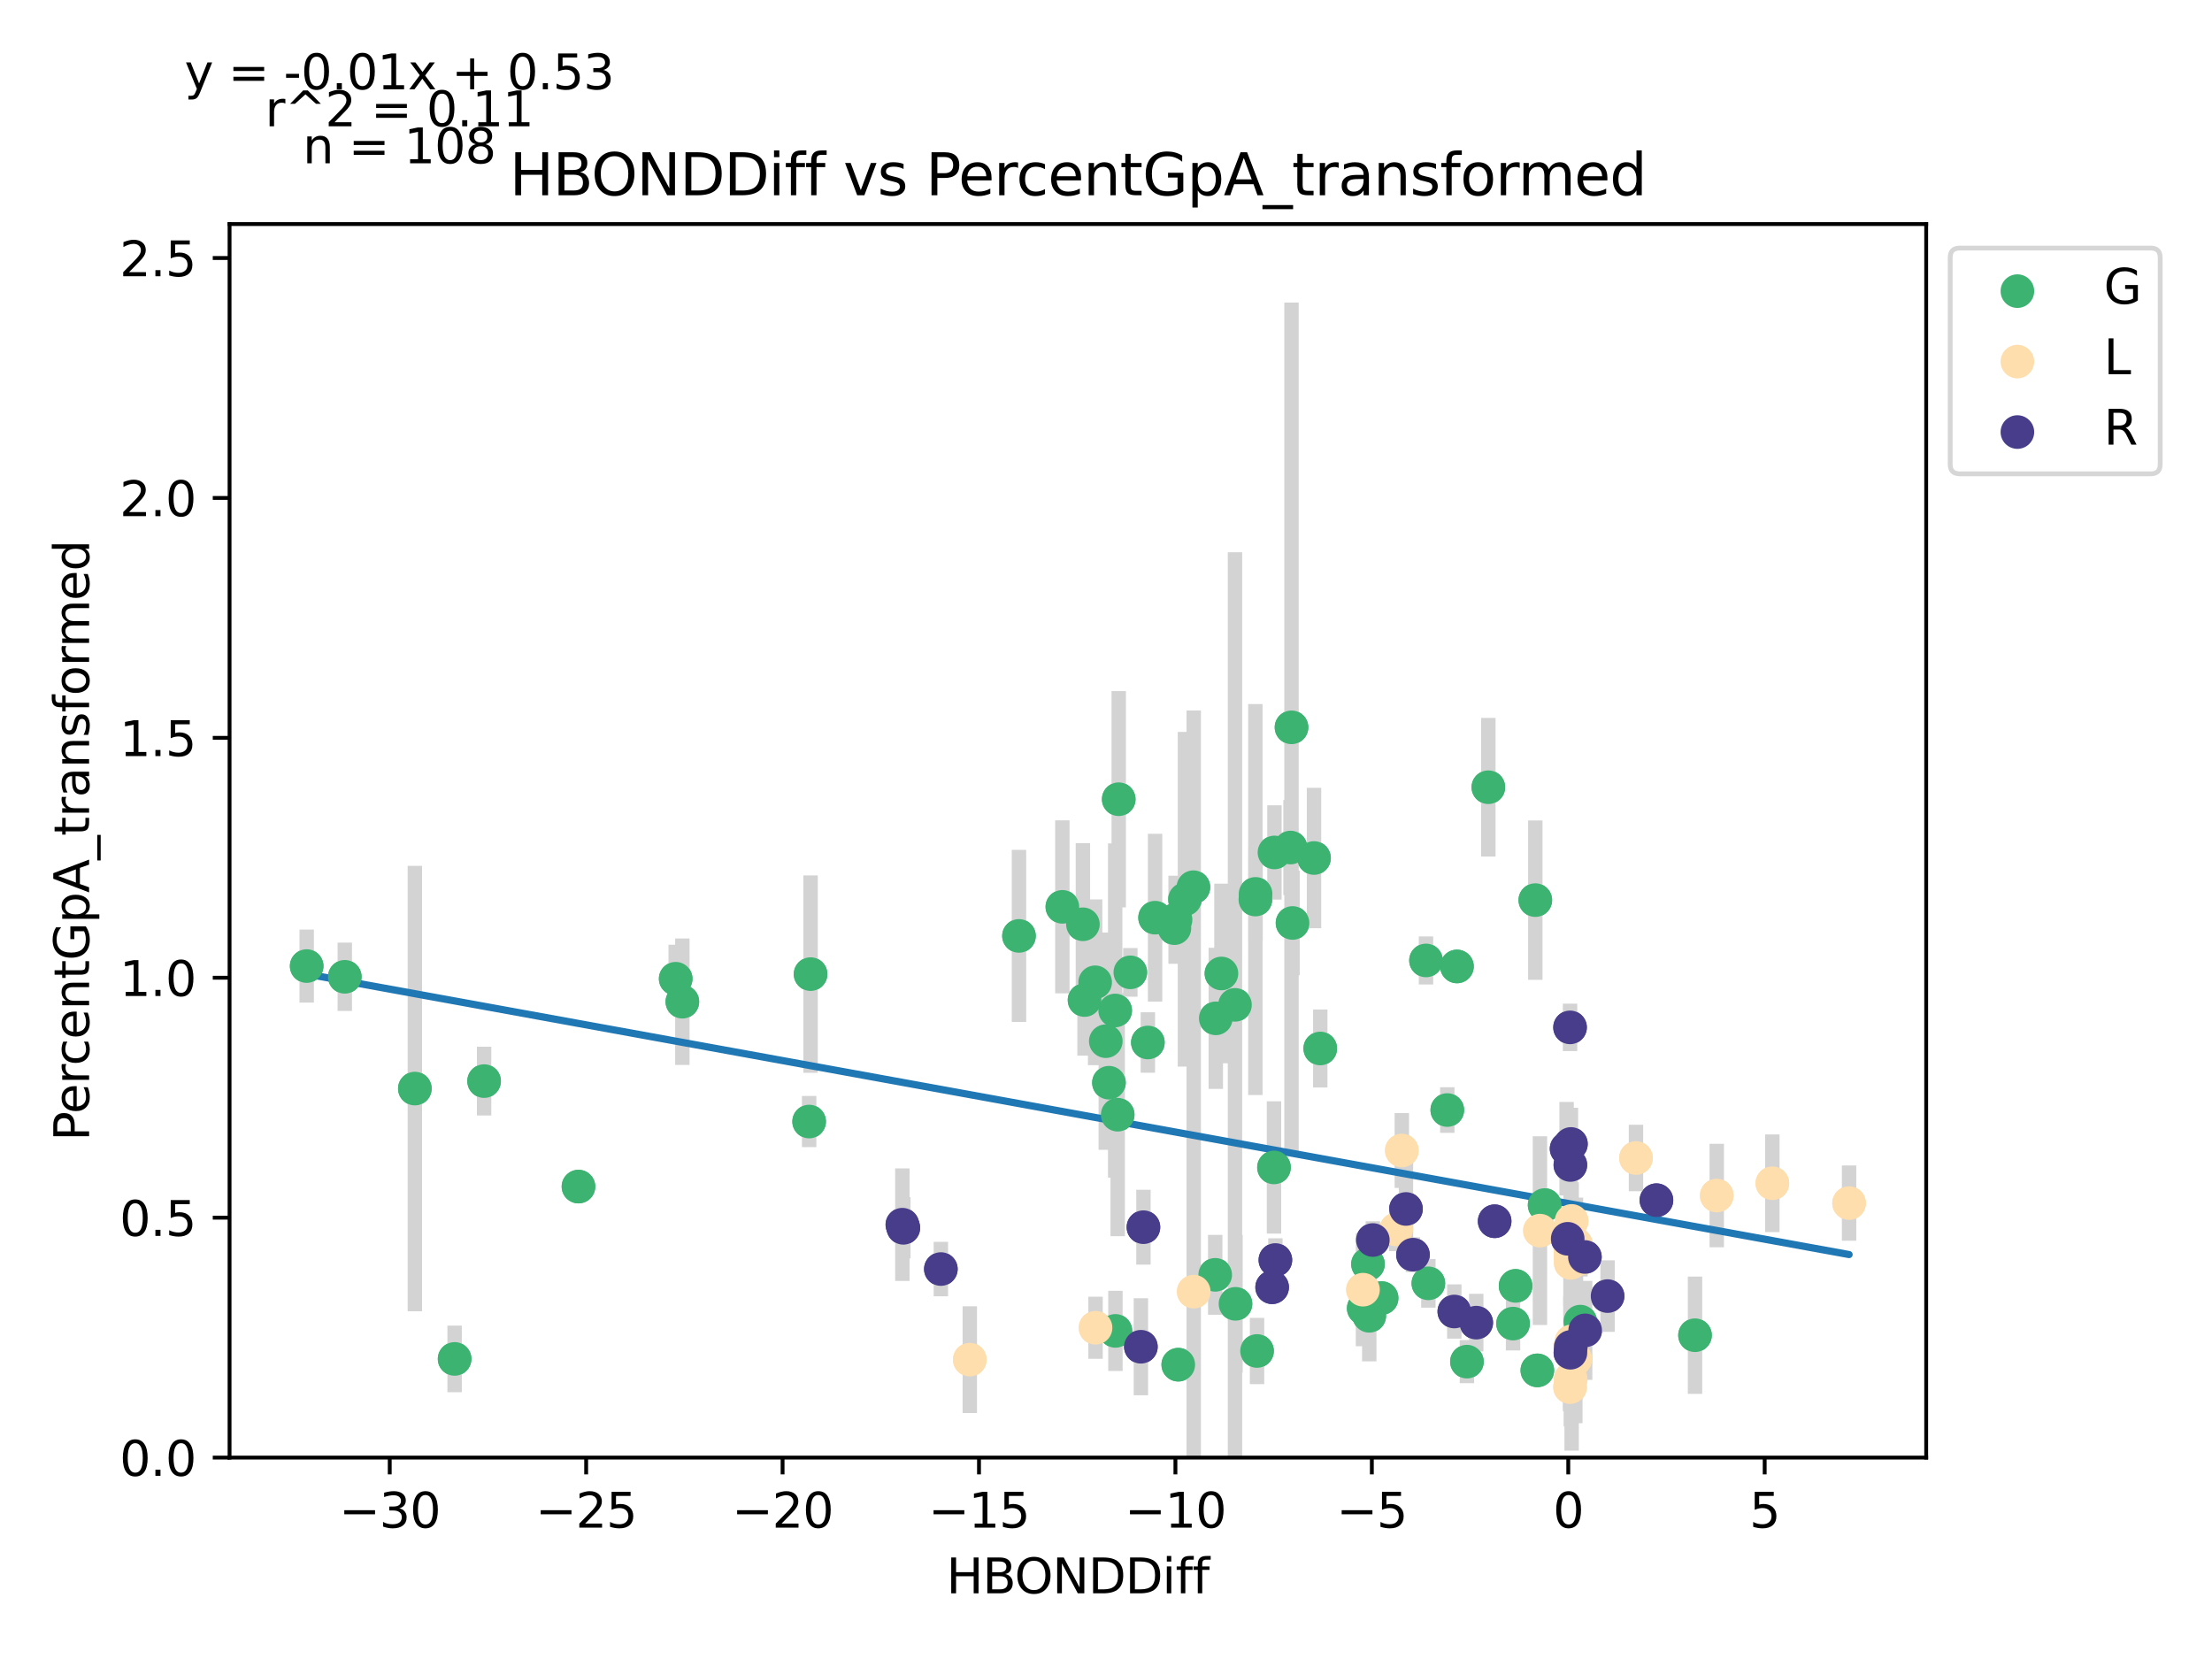 <?xml version="1.0" encoding="utf-8" standalone="no"?>
<!DOCTYPE svg PUBLIC "-//W3C//DTD SVG 1.1//EN"
  "http://www.w3.org/Graphics/SVG/1.1/DTD/svg11.dtd">
<svg xmlns:xlink="http://www.w3.org/1999/xlink" width="460.8pt" height="345.6pt" viewBox="0 0 460.8 345.6" xmlns="http://www.w3.org/2000/svg" version="1.1">
 <defs>
  <style type="text/css">*{stroke-linejoin: round; stroke-linecap: butt}</style>
 </defs>
 <g id="figure_1">
  <g id="patch_1">
   <path d="M 0 345.6 
L 460.8 345.6 
L 460.8 0 
L 0 0 
z
" style="fill: #ffffff"/>
  </g>
  <g id="axes_1">
   <g id="patch_2">
    <path d="M 47.821 303.64 
L 401.26 303.64 
L 401.26 46.676 
L 47.821 46.676 
z
" style="fill: #ffffff"/>
   </g>
   <g id="PathCollection_1">
    <defs>
     <path id="mb3441f9643" d="M 0 3 
C 0.796 3 1.559 2.684 2.121 2.121 
C 2.684 1.559 3 0.796 3 0 
C 3 -0.796 2.684 -1.559 2.121 -2.121 
C 1.559 -2.684 0.796 -3 0 -3 
C -0.796 -3 -1.559 -2.684 -2.121 -2.121 
C -2.684 -1.559 -3 -0.796 -3 0 
C -3 0.796 -2.684 1.559 -2.121 2.121 
C -1.559 2.684 -0.796 3 0 3 
z
" style="stroke: #3cb371"/>
    </defs>
    <g clip-path="url(#pe9f98292ac)">
     <use xlink:href="#mb3441f9643" x="63.887" y="201.251" style="fill: #3cb371; stroke: #3cb371"/>
     <use xlink:href="#mb3441f9643" x="261.557" y="186.214" style="fill: #3cb371; stroke: #3cb371"/>
     <use xlink:href="#mb3441f9643" x="71.827" y="203.486" style="fill: #3cb371; stroke: #3cb371"/>
     <use xlink:href="#mb3441f9643" x="230.356" y="216.896" style="fill: #3cb371; stroke: #3cb371"/>
     <use xlink:href="#mb3441f9643" x="100.848" y="225.214" style="fill: #3cb371; stroke: #3cb371"/>
     <use xlink:href="#mb3441f9643" x="240.626" y="191.17" style="fill: #3cb371; stroke: #3cb371"/>
     <use xlink:href="#mb3441f9643" x="232.366" y="277.249" style="fill: #3cb371; stroke: #3cb371"/>
     <use xlink:href="#mb3441f9643" x="232.315" y="210.502" style="fill: #3cb371; stroke: #3cb371"/>
     <use xlink:href="#mb3441f9643" x="225.59" y="192.544" style="fill: #3cb371; stroke: #3cb371"/>
     <use xlink:href="#mb3441f9643" x="257.269" y="209.328" style="fill: #3cb371; stroke: #3cb371"/>
     <use xlink:href="#mb3441f9643" x="221.31" y="188.911" style="fill: #3cb371; stroke: #3cb371"/>
     <use xlink:href="#mb3441f9643" x="261.865" y="281.434" style="fill: #3cb371; stroke: #3cb371"/>
     <use xlink:href="#mb3441f9643" x="246.848" y="187.332" style="fill: #3cb371; stroke: #3cb371"/>
     <use xlink:href="#mb3441f9643" x="86.422" y="226.772" style="fill: #3cb371; stroke: #3cb371"/>
     <use xlink:href="#mb3441f9643" x="239.122" y="217.17" style="fill: #3cb371; stroke: #3cb371"/>
     <use xlink:href="#mb3441f9643" x="245.454" y="284.289" style="fill: #3cb371; stroke: #3cb371"/>
     <use xlink:href="#mb3441f9643" x="142.149" y="208.676" style="fill: #3cb371; stroke: #3cb371"/>
     <use xlink:href="#mb3441f9643" x="212.272" y="194.969" style="fill: #3cb371; stroke: #3cb371"/>
     <use xlink:href="#mb3441f9643" x="94.705" y="283.087" style="fill: #3cb371; stroke: #3cb371"/>
     <use xlink:href="#mb3441f9643" x="275.033" y="218.419" style="fill: #3cb371; stroke: #3cb371"/>
     <use xlink:href="#mb3441f9643" x="168.858" y="202.927" style="fill: #3cb371; stroke: #3cb371"/>
     <use xlink:href="#mb3441f9643" x="248.607" y="184.821" style="fill: #3cb371; stroke: #3cb371"/>
     <use xlink:href="#mb3441f9643" x="140.759" y="203.89" style="fill: #3cb371; stroke: #3cb371"/>
     <use xlink:href="#mb3441f9643" x="168.56" y="233.638" style="fill: #3cb371; stroke: #3cb371"/>
     <use xlink:href="#mb3441f9643" x="265.394" y="243.199" style="fill: #3cb371; stroke: #3cb371"/>
     <use xlink:href="#mb3441f9643" x="120.507" y="247.188" style="fill: #3cb371; stroke: #3cb371"/>
     <use xlink:href="#mb3441f9643" x="232.836" y="232.212" style="fill: #3cb371; stroke: #3cb371"/>
     <use xlink:href="#mb3441f9643" x="268.839" y="176.558" style="fill: #3cb371; stroke: #3cb371"/>
     <use xlink:href="#mb3441f9643" x="228.14" y="204.629" style="fill: #3cb371; stroke: #3cb371"/>
     <use xlink:href="#mb3441f9643" x="261.518" y="187.392" style="fill: #3cb371; stroke: #3cb371"/>
     <use xlink:href="#mb3441f9643" x="284.088" y="272.544" style="fill: #3cb371; stroke: #3cb371"/>
     <use xlink:href="#mb3441f9643" x="319.835" y="187.512" style="fill: #3cb371; stroke: #3cb371"/>
     <use xlink:href="#mb3441f9643" x="244.65" y="193.349" style="fill: #3cb371; stroke: #3cb371"/>
     <use xlink:href="#mb3441f9643" x="233.052" y="166.492" style="fill: #3cb371; stroke: #3cb371"/>
     <use xlink:href="#mb3441f9643" x="265.493" y="177.581" style="fill: #3cb371; stroke: #3cb371"/>
     <use xlink:href="#mb3441f9643" x="225.929" y="208.33" style="fill: #3cb371; stroke: #3cb371"/>
     <use xlink:href="#mb3441f9643" x="273.734" y="178.741" style="fill: #3cb371; stroke: #3cb371"/>
     <use xlink:href="#mb3441f9643" x="235.468" y="202.558" style="fill: #3cb371; stroke: #3cb371"/>
     <use xlink:href="#mb3441f9643" x="253.273" y="212.14" style="fill: #3cb371; stroke: #3cb371"/>
     <use xlink:href="#mb3441f9643" x="269.259" y="192.273" style="fill: #3cb371; stroke: #3cb371"/>
     <use xlink:href="#mb3441f9643" x="297.554" y="267.341" style="fill: #3cb371; stroke: #3cb371"/>
     <use xlink:href="#mb3441f9643" x="269.047" y="151.519" style="fill: #3cb371; stroke: #3cb371"/>
     <use xlink:href="#mb3441f9643" x="257.376" y="271.61" style="fill: #3cb371; stroke: #3cb371"/>
     <use xlink:href="#mb3441f9643" x="253.151" y="265.569" style="fill: #3cb371; stroke: #3cb371"/>
     <use xlink:href="#mb3441f9643" x="284.975" y="263.333" style="fill: #3cb371; stroke: #3cb371"/>
     <use xlink:href="#mb3441f9643" x="315.197" y="275.729" style="fill: #3cb371; stroke: #3cb371"/>
     <use xlink:href="#mb3441f9643" x="297.061" y="200.079" style="fill: #3cb371; stroke: #3cb371"/>
     <use xlink:href="#mb3441f9643" x="315.725" y="267.874" style="fill: #3cb371; stroke: #3cb371"/>
     <use xlink:href="#mb3441f9643" x="244.892" y="191.6" style="fill: #3cb371; stroke: #3cb371"/>
     <use xlink:href="#mb3441f9643" x="329.206" y="275.315" style="fill: #3cb371; stroke: #3cb371"/>
     <use xlink:href="#mb3441f9643" x="320.257" y="285.474" style="fill: #3cb371; stroke: #3cb371"/>
     <use xlink:href="#mb3441f9643" x="301.497" y="231.241" style="fill: #3cb371; stroke: #3cb371"/>
     <use xlink:href="#mb3441f9643" x="305.587" y="283.656" style="fill: #3cb371; stroke: #3cb371"/>
     <use xlink:href="#mb3441f9643" x="303.512" y="201.328" style="fill: #3cb371; stroke: #3cb371"/>
     <use xlink:href="#mb3441f9643" x="231.016" y="225.552" style="fill: #3cb371; stroke: #3cb371"/>
     <use xlink:href="#mb3441f9643" x="254.448" y="202.794" style="fill: #3cb371; stroke: #3cb371"/>
     <use xlink:href="#mb3441f9643" x="353.102" y="278.154" style="fill: #3cb371; stroke: #3cb371"/>
     <use xlink:href="#mb3441f9643" x="287.817" y="270.414" style="fill: #3cb371; stroke: #3cb371"/>
     <use xlink:href="#mb3441f9643" x="321.773" y="251.035" style="fill: #3cb371; stroke: #3cb371"/>
     <use xlink:href="#mb3441f9643" x="285.244" y="274.11" style="fill: #3cb371; stroke: #3cb371"/>
     <use xlink:href="#mb3441f9643" x="310.052" y="163.995" style="fill: #3cb371; stroke: #3cb371"/>
    </g>
   </g>
   <g id="PathCollection_2">
    <defs>
     <path id="m13ba38fc0f" d="M 0 3 
C 0.796 3 1.559 2.684 2.121 2.121 
C 2.684 1.559 3 0.796 3 0 
C 3 -0.796 2.684 -1.559 2.121 -2.121 
C 1.559 -2.684 0.796 -3 0 -3 
C -0.796 -3 -1.559 -2.684 -2.121 -2.121 
C -2.684 -1.559 -3 -0.796 -3 0 
C -3 0.796 -2.684 1.559 -2.121 2.121 
C -1.559 2.684 -0.796 3 0 3 
z
" style="stroke: #ffdead"/>
    </defs>
    <g clip-path="url(#pe9f98292ac)">
     <use xlink:href="#m13ba38fc0f" x="327.229" y="280.262" style="fill: #ffdead; stroke: #ffdead"/>
     <use xlink:href="#m13ba38fc0f" x="202.027" y="283.234" style="fill: #ffdead; stroke: #ffdead"/>
     <use xlink:href="#m13ba38fc0f" x="283.937" y="268.666" style="fill: #ffdead; stroke: #ffdead"/>
     <use xlink:href="#m13ba38fc0f" x="292.025" y="239.668" style="fill: #ffdead; stroke: #ffdead"/>
     <use xlink:href="#m13ba38fc0f" x="327.213" y="263.085" style="fill: #ffdead; stroke: #ffdead"/>
     <use xlink:href="#m13ba38fc0f" x="327.159" y="261.688" style="fill: #ffdead; stroke: #ffdead"/>
     <use xlink:href="#m13ba38fc0f" x="228.222" y="276.597" style="fill: #ffdead; stroke: #ffdead"/>
     <use xlink:href="#m13ba38fc0f" x="328.309" y="259.246" style="fill: #ffdead; stroke: #ffdead"/>
     <use xlink:href="#m13ba38fc0f" x="248.677" y="269.072" style="fill: #ffdead; stroke: #ffdead"/>
     <use xlink:href="#m13ba38fc0f" x="327.398" y="279.42" style="fill: #ffdead; stroke: #ffdead"/>
     <use xlink:href="#m13ba38fc0f" x="357.629" y="249.054" style="fill: #ffdead; stroke: #ffdead"/>
     <use xlink:href="#m13ba38fc0f" x="290.858" y="256.11" style="fill: #ffdead; stroke: #ffdead"/>
     <use xlink:href="#m13ba38fc0f" x="327.18" y="260.741" style="fill: #ffdead; stroke: #ffdead"/>
     <use xlink:href="#m13ba38fc0f" x="369.213" y="246.495" style="fill: #ffdead; stroke: #ffdead"/>
     <use xlink:href="#m13ba38fc0f" x="340.807" y="241.236" style="fill: #ffdead; stroke: #ffdead"/>
     <use xlink:href="#m13ba38fc0f" x="327.403" y="254.341" style="fill: #ffdead; stroke: #ffdead"/>
     <use xlink:href="#m13ba38fc0f" x="329.238" y="262.225" style="fill: #ffdead; stroke: #ffdead"/>
     <use xlink:href="#m13ba38fc0f" x="320.797" y="256.365" style="fill: #ffdead; stroke: #ffdead"/>
     <use xlink:href="#m13ba38fc0f" x="327.207" y="287.282" style="fill: #ffdead; stroke: #ffdead"/>
     <use xlink:href="#m13ba38fc0f" x="385.195" y="250.628" style="fill: #ffdead; stroke: #ffdead"/>
     <use xlink:href="#m13ba38fc0f" x="327.071" y="288.961" style="fill: #ffdead; stroke: #ffdead"/>
     <use xlink:href="#m13ba38fc0f" x="327.777" y="282.579" style="fill: #ffdead; stroke: #ffdead"/>
     <use xlink:href="#m13ba38fc0f" x="328.175" y="283.118" style="fill: #ffdead; stroke: #ffdead"/>
    </g>
   </g>
   <g id="PathCollection_3">
    <defs>
     <path id="m102154280f" d="M 0 3 
C 0.796 3 1.559 2.684 2.121 2.121 
C 2.684 1.559 3 0.796 3 0 
C 3 -0.796 2.684 -1.559 2.121 -2.121 
C 1.559 -2.684 0.796 -3 0 -3 
C -0.796 -3 -1.559 -2.684 -2.121 -2.121 
C -2.684 -1.559 -3 -0.796 -3 0 
C -3 0.796 -2.684 1.559 -2.121 2.121 
C -1.559 2.684 -0.796 3 0 3 
z
" style="stroke: #483d8b"/>
    </defs>
    <g clip-path="url(#pe9f98292ac)">
     <use xlink:href="#m102154280f" x="195.999" y="264.367" style="fill: #483d8b; stroke: #483d8b"/>
     <use xlink:href="#m102154280f" x="294.346" y="261.376" style="fill: #483d8b; stroke: #483d8b"/>
     <use xlink:href="#m102154280f" x="326.351" y="239.296" style="fill: #483d8b; stroke: #483d8b"/>
     <use xlink:href="#m102154280f" x="237.667" y="280.553" style="fill: #483d8b; stroke: #483d8b"/>
     <use xlink:href="#m102154280f" x="292.89" y="251.849" style="fill: #483d8b; stroke: #483d8b"/>
     <use xlink:href="#m102154280f" x="238.2" y="255.647" style="fill: #483d8b; stroke: #483d8b"/>
     <use xlink:href="#m102154280f" x="188.182" y="255.777" style="fill: #483d8b; stroke: #483d8b"/>
     <use xlink:href="#m102154280f" x="302.96" y="273.212" style="fill: #483d8b; stroke: #483d8b"/>
     <use xlink:href="#m102154280f" x="265.687" y="262.483" style="fill: #483d8b; stroke: #483d8b"/>
     <use xlink:href="#m102154280f" x="187.979" y="255.126" style="fill: #483d8b; stroke: #483d8b"/>
     <use xlink:href="#m102154280f" x="330.219" y="277.142" style="fill: #483d8b; stroke: #483d8b"/>
     <use xlink:href="#m102154280f" x="327.227" y="280.589" style="fill: #483d8b; stroke: #483d8b"/>
     <use xlink:href="#m102154280f" x="345.068" y="250.022" style="fill: #483d8b; stroke: #483d8b"/>
     <use xlink:href="#m102154280f" x="327.147" y="281.8" style="fill: #483d8b; stroke: #483d8b"/>
     <use xlink:href="#m102154280f" x="311.363" y="254.41" style="fill: #483d8b; stroke: #483d8b"/>
     <use xlink:href="#m102154280f" x="327.135" y="242.686" style="fill: #483d8b; stroke: #483d8b"/>
     <use xlink:href="#m102154280f" x="327.253" y="238.306" style="fill: #483d8b; stroke: #483d8b"/>
     <use xlink:href="#m102154280f" x="326.582" y="258.064" style="fill: #483d8b; stroke: #483d8b"/>
     <use xlink:href="#m102154280f" x="330.165" y="261.849" style="fill: #483d8b; stroke: #483d8b"/>
     <use xlink:href="#m102154280f" x="285.99" y="258.319" style="fill: #483d8b; stroke: #483d8b"/>
     <use xlink:href="#m102154280f" x="265.01" y="268.16" style="fill: #483d8b; stroke: #483d8b"/>
     <use xlink:href="#m102154280f" x="307.529" y="275.531" style="fill: #483d8b; stroke: #483d8b"/>
     <use xlink:href="#m102154280f" x="334.888" y="270" style="fill: #483d8b; stroke: #483d8b"/>
     <use xlink:href="#m102154280f" x="327.071" y="214.021" style="fill: #483d8b; stroke: #483d8b"/>
    </g>
   </g>
   <g id="matplotlib.axis_1">
    <g id="xtick_1">
     <g id="line2d_1">
      <defs>
       <path id="m919995811e" d="M 0 0 
L 0 3.5 
" style="stroke: #000000; stroke-width: 0.8"/>
      </defs>
      <g>
       <use xlink:href="#m919995811e" x="81.189" y="303.64" style="stroke: #000000; stroke-width: 0.8"/>
      </g>
     </g>
     <g id="text_1">
      <!-- −30 -->
      <g transform="translate(70.636 318.238)scale(0.1 -0.1)">
       <defs>
        <path id="DejaVuSans-2212" d="M 678 2272 
L 4684 2272 
L 4684 1741 
L 678 1741 
L 678 2272 
z
" transform="scale(0.016)"/>
        <path id="DejaVuSans-33" d="M 2597 2516 
Q 3050 2419 3304 2112 
Q 3559 1806 3559 1356 
Q 3559 666 3084 287 
Q 2609 -91 1734 -91 
Q 1441 -91 1130 -33 
Q 819 25 488 141 
L 488 750 
Q 750 597 1062 519 
Q 1375 441 1716 441 
Q 2309 441 2620 675 
Q 2931 909 2931 1356 
Q 2931 1769 2642 2001 
Q 2353 2234 1838 2234 
L 1294 2234 
L 1294 2753 
L 1863 2753 
Q 2328 2753 2575 2939 
Q 2822 3125 2822 3475 
Q 2822 3834 2567 4026 
Q 2313 4219 1838 4219 
Q 1578 4219 1281 4162 
Q 984 4106 628 3988 
L 628 4550 
Q 988 4650 1302 4700 
Q 1616 4750 1894 4750 
Q 2613 4750 3031 4423 
Q 3450 4097 3450 3541 
Q 3450 3153 3228 2886 
Q 3006 2619 2597 2516 
z
" transform="scale(0.016)"/>
        <path id="DejaVuSans-30" d="M 2034 4250 
Q 1547 4250 1301 3770 
Q 1056 3291 1056 2328 
Q 1056 1369 1301 889 
Q 1547 409 2034 409 
Q 2525 409 2770 889 
Q 3016 1369 3016 2328 
Q 3016 3291 2770 3770 
Q 2525 4250 2034 4250 
z
M 2034 4750 
Q 2819 4750 3233 4129 
Q 3647 3509 3647 2328 
Q 3647 1150 3233 529 
Q 2819 -91 2034 -91 
Q 1250 -91 836 529 
Q 422 1150 422 2328 
Q 422 3509 836 4129 
Q 1250 4750 2034 4750 
z
" transform="scale(0.016)"/>
       </defs>
       <use xlink:href="#DejaVuSans-2212"/>
       <use xlink:href="#DejaVuSans-33" x="83.789"/>
       <use xlink:href="#DejaVuSans-30" x="147.412"/>
      </g>
     </g>
    </g>
    <g id="xtick_2">
     <g id="line2d_2">
      <g>
       <use xlink:href="#m919995811e" x="122.107" y="303.64" style="stroke: #000000; stroke-width: 0.8"/>
      </g>
     </g>
     <g id="text_2">
      <!-- −25 -->
      <g transform="translate(111.554 318.238)scale(0.1 -0.1)">
       <defs>
        <path id="DejaVuSans-32" d="M 1228 531 
L 3431 531 
L 3431 0 
L 469 0 
L 469 531 
Q 828 903 1448 1529 
Q 2069 2156 2228 2338 
Q 2531 2678 2651 2914 
Q 2772 3150 2772 3378 
Q 2772 3750 2511 3984 
Q 2250 4219 1831 4219 
Q 1534 4219 1204 4116 
Q 875 4013 500 3803 
L 500 4441 
Q 881 4594 1212 4672 
Q 1544 4750 1819 4750 
Q 2544 4750 2975 4387 
Q 3406 4025 3406 3419 
Q 3406 3131 3298 2873 
Q 3191 2616 2906 2266 
Q 2828 2175 2409 1742 
Q 1991 1309 1228 531 
z
" transform="scale(0.016)"/>
        <path id="DejaVuSans-35" d="M 691 4666 
L 3169 4666 
L 3169 4134 
L 1269 4134 
L 1269 2991 
Q 1406 3038 1543 3061 
Q 1681 3084 1819 3084 
Q 2600 3084 3056 2656 
Q 3513 2228 3513 1497 
Q 3513 744 3044 326 
Q 2575 -91 1722 -91 
Q 1428 -91 1123 -41 
Q 819 9 494 109 
L 494 744 
Q 775 591 1075 516 
Q 1375 441 1709 441 
Q 2250 441 2565 725 
Q 2881 1009 2881 1497 
Q 2881 1984 2565 2268 
Q 2250 2553 1709 2553 
Q 1456 2553 1204 2497 
Q 953 2441 691 2322 
L 691 4666 
z
" transform="scale(0.016)"/>
       </defs>
       <use xlink:href="#DejaVuSans-2212"/>
       <use xlink:href="#DejaVuSans-32" x="83.789"/>
       <use xlink:href="#DejaVuSans-35" x="147.412"/>
      </g>
     </g>
    </g>
    <g id="xtick_3">
     <g id="line2d_3">
      <g>
       <use xlink:href="#m919995811e" x="163.025" y="303.64" style="stroke: #000000; stroke-width: 0.8"/>
      </g>
     </g>
     <g id="text_3">
      <!-- −20 -->
      <g transform="translate(152.473 318.238)scale(0.1 -0.1)">
       <use xlink:href="#DejaVuSans-2212"/>
       <use xlink:href="#DejaVuSans-32" x="83.789"/>
       <use xlink:href="#DejaVuSans-30" x="147.412"/>
      </g>
     </g>
    </g>
    <g id="xtick_4">
     <g id="line2d_4">
      <g>
       <use xlink:href="#m919995811e" x="203.943" y="303.64" style="stroke: #000000; stroke-width: 0.8"/>
      </g>
     </g>
     <g id="text_4">
      <!-- −15 -->
      <g transform="translate(193.391 318.238)scale(0.1 -0.1)">
       <defs>
        <path id="DejaVuSans-31" d="M 794 531 
L 1825 531 
L 1825 4091 
L 703 3866 
L 703 4441 
L 1819 4666 
L 2450 4666 
L 2450 531 
L 3481 531 
L 3481 0 
L 794 0 
L 794 531 
z
" transform="scale(0.016)"/>
       </defs>
       <use xlink:href="#DejaVuSans-2212"/>
       <use xlink:href="#DejaVuSans-31" x="83.789"/>
       <use xlink:href="#DejaVuSans-35" x="147.412"/>
      </g>
     </g>
    </g>
    <g id="xtick_5">
     <g id="line2d_5">
      <g>
       <use xlink:href="#m919995811e" x="244.861" y="303.64" style="stroke: #000000; stroke-width: 0.8"/>
      </g>
     </g>
     <g id="text_5">
      <!-- −10 -->
      <g transform="translate(234.309 318.238)scale(0.1 -0.1)">
       <use xlink:href="#DejaVuSans-2212"/>
       <use xlink:href="#DejaVuSans-31" x="83.789"/>
       <use xlink:href="#DejaVuSans-30" x="147.412"/>
      </g>
     </g>
    </g>
    <g id="xtick_6">
     <g id="line2d_6">
      <g>
       <use xlink:href="#m919995811e" x="285.78" y="303.64" style="stroke: #000000; stroke-width: 0.8"/>
      </g>
     </g>
     <g id="text_6">
      <!-- −5 -->
      <g transform="translate(278.409 318.238)scale(0.1 -0.1)">
       <use xlink:href="#DejaVuSans-2212"/>
       <use xlink:href="#DejaVuSans-35" x="83.789"/>
      </g>
     </g>
    </g>
    <g id="xtick_7">
     <g id="line2d_7">
      <g>
       <use xlink:href="#m919995811e" x="326.698" y="303.64" style="stroke: #000000; stroke-width: 0.8"/>
      </g>
     </g>
     <g id="text_7">
      <!-- 0 -->
      <g transform="translate(323.517 318.238)scale(0.1 -0.1)">
       <use xlink:href="#DejaVuSans-30"/>
      </g>
     </g>
    </g>
    <g id="xtick_8">
     <g id="line2d_8">
      <g>
       <use xlink:href="#m919995811e" x="367.616" y="303.64" style="stroke: #000000; stroke-width: 0.8"/>
      </g>
     </g>
     <g id="text_8">
      <!-- 5 -->
      <g transform="translate(364.435 318.238)scale(0.1 -0.1)">
       <use xlink:href="#DejaVuSans-35"/>
      </g>
     </g>
    </g>
    <g id="text_9">
     <!-- HBONDDiff -->
     <g transform="translate(197.152 331.917)scale(0.1 -0.1)">
      <defs>
       <path id="DejaVuSans-48" d="M 628 4666 
L 1259 4666 
L 1259 2753 
L 3553 2753 
L 3553 4666 
L 4184 4666 
L 4184 0 
L 3553 0 
L 3553 2222 
L 1259 2222 
L 1259 0 
L 628 0 
L 628 4666 
z
" transform="scale(0.016)"/>
       <path id="DejaVuSans-42" d="M 1259 2228 
L 1259 519 
L 2272 519 
Q 2781 519 3026 730 
Q 3272 941 3272 1375 
Q 3272 1813 3026 2020 
Q 2781 2228 2272 2228 
L 1259 2228 
z
M 1259 4147 
L 1259 2741 
L 2194 2741 
Q 2656 2741 2882 2914 
Q 3109 3088 3109 3444 
Q 3109 3797 2882 3972 
Q 2656 4147 2194 4147 
L 1259 4147 
z
M 628 4666 
L 2241 4666 
Q 2963 4666 3353 4366 
Q 3744 4066 3744 3513 
Q 3744 3084 3544 2831 
Q 3344 2578 2956 2516 
Q 3422 2416 3680 2098 
Q 3938 1781 3938 1306 
Q 3938 681 3513 340 
Q 3088 0 2303 0 
L 628 0 
L 628 4666 
z
" transform="scale(0.016)"/>
       <path id="DejaVuSans-4f" d="M 2522 4238 
Q 1834 4238 1429 3725 
Q 1025 3213 1025 2328 
Q 1025 1447 1429 934 
Q 1834 422 2522 422 
Q 3209 422 3611 934 
Q 4013 1447 4013 2328 
Q 4013 3213 3611 3725 
Q 3209 4238 2522 4238 
z
M 2522 4750 
Q 3503 4750 4090 4092 
Q 4678 3434 4678 2328 
Q 4678 1225 4090 567 
Q 3503 -91 2522 -91 
Q 1538 -91 948 565 
Q 359 1222 359 2328 
Q 359 3434 948 4092 
Q 1538 4750 2522 4750 
z
" transform="scale(0.016)"/>
       <path id="DejaVuSans-4e" d="M 628 4666 
L 1478 4666 
L 3547 763 
L 3547 4666 
L 4159 4666 
L 4159 0 
L 3309 0 
L 1241 3903 
L 1241 0 
L 628 0 
L 628 4666 
z
" transform="scale(0.016)"/>
       <path id="DejaVuSans-44" d="M 1259 4147 
L 1259 519 
L 2022 519 
Q 2988 519 3436 956 
Q 3884 1394 3884 2338 
Q 3884 3275 3436 3711 
Q 2988 4147 2022 4147 
L 1259 4147 
z
M 628 4666 
L 1925 4666 
Q 3281 4666 3915 4102 
Q 4550 3538 4550 2338 
Q 4550 1131 3912 565 
Q 3275 0 1925 0 
L 628 0 
L 628 4666 
z
" transform="scale(0.016)"/>
       <path id="DejaVuSans-69" d="M 603 3500 
L 1178 3500 
L 1178 0 
L 603 0 
L 603 3500 
z
M 603 4863 
L 1178 4863 
L 1178 4134 
L 603 4134 
L 603 4863 
z
" transform="scale(0.016)"/>
       <path id="DejaVuSans-66" d="M 2375 4863 
L 2375 4384 
L 1825 4384 
Q 1516 4384 1395 4259 
Q 1275 4134 1275 3809 
L 1275 3500 
L 2222 3500 
L 2222 3053 
L 1275 3053 
L 1275 0 
L 697 0 
L 697 3053 
L 147 3053 
L 147 3500 
L 697 3500 
L 697 3744 
Q 697 4328 969 4595 
Q 1241 4863 1831 4863 
L 2375 4863 
z
" transform="scale(0.016)"/>
      </defs>
      <use xlink:href="#DejaVuSans-48"/>
      <use xlink:href="#DejaVuSans-42" x="75.195"/>
      <use xlink:href="#DejaVuSans-4f" x="142.049"/>
      <use xlink:href="#DejaVuSans-4e" x="220.76"/>
      <use xlink:href="#DejaVuSans-44" x="295.564"/>
      <use xlink:href="#DejaVuSans-44" x="372.566"/>
      <use xlink:href="#DejaVuSans-69" x="449.568"/>
      <use xlink:href="#DejaVuSans-66" x="477.352"/>
      <use xlink:href="#DejaVuSans-66" x="512.557"/>
     </g>
    </g>
   </g>
   <g id="matplotlib.axis_2">
    <g id="ytick_1">
     <g id="line2d_9">
      <defs>
       <path id="m65b7282802" d="M 0 0 
L -3.5 0 
" style="stroke: #000000; stroke-width: 0.8"/>
      </defs>
      <g>
       <use xlink:href="#m65b7282802" x="47.821" y="303.64" style="stroke: #000000; stroke-width: 0.8"/>
      </g>
     </g>
     <g id="text_10">
      <!-- 0.0 -->
      <g transform="translate(24.918 307.439)scale(0.1 -0.1)">
       <defs>
        <path id="DejaVuSans-2e" d="M 684 794 
L 1344 794 
L 1344 0 
L 684 0 
L 684 794 
z
" transform="scale(0.016)"/>
       </defs>
       <use xlink:href="#DejaVuSans-30"/>
       <use xlink:href="#DejaVuSans-2e" x="63.623"/>
       <use xlink:href="#DejaVuSans-30" x="95.41"/>
      </g>
     </g>
    </g>
    <g id="ytick_2">
     <g id="line2d_10">
      <g>
       <use xlink:href="#m65b7282802" x="47.821" y="253.661" style="stroke: #000000; stroke-width: 0.8"/>
      </g>
     </g>
     <g id="text_11">
      <!-- 0.5 -->
      <g transform="translate(24.918 257.461)scale(0.1 -0.1)">
       <use xlink:href="#DejaVuSans-30"/>
       <use xlink:href="#DejaVuSans-2e" x="63.623"/>
       <use xlink:href="#DejaVuSans-35" x="95.41"/>
      </g>
     </g>
    </g>
    <g id="ytick_3">
     <g id="line2d_11">
      <g>
       <use xlink:href="#m65b7282802" x="47.821" y="203.683" style="stroke: #000000; stroke-width: 0.8"/>
      </g>
     </g>
     <g id="text_12">
      <!-- 1.0 -->
      <g transform="translate(24.918 207.482)scale(0.1 -0.1)">
       <use xlink:href="#DejaVuSans-31"/>
       <use xlink:href="#DejaVuSans-2e" x="63.623"/>
       <use xlink:href="#DejaVuSans-30" x="95.41"/>
      </g>
     </g>
    </g>
    <g id="ytick_4">
     <g id="line2d_12">
      <g>
       <use xlink:href="#m65b7282802" x="47.821" y="153.704" style="stroke: #000000; stroke-width: 0.8"/>
      </g>
     </g>
     <g id="text_13">
      <!-- 1.5 -->
      <g transform="translate(24.918 157.503)scale(0.1 -0.1)">
       <use xlink:href="#DejaVuSans-31"/>
       <use xlink:href="#DejaVuSans-2e" x="63.623"/>
       <use xlink:href="#DejaVuSans-35" x="95.41"/>
      </g>
     </g>
    </g>
    <g id="ytick_5">
     <g id="line2d_13">
      <g>
       <use xlink:href="#m65b7282802" x="47.821" y="103.726" style="stroke: #000000; stroke-width: 0.8"/>
      </g>
     </g>
     <g id="text_14">
      <!-- 2.0 -->
      <g transform="translate(24.918 107.525)scale(0.1 -0.1)">
       <use xlink:href="#DejaVuSans-32"/>
       <use xlink:href="#DejaVuSans-2e" x="63.623"/>
       <use xlink:href="#DejaVuSans-30" x="95.41"/>
      </g>
     </g>
    </g>
    <g id="ytick_6">
     <g id="line2d_14">
      <g>
       <use xlink:href="#m65b7282802" x="47.821" y="53.747" style="stroke: #000000; stroke-width: 0.8"/>
      </g>
     </g>
     <g id="text_15">
      <!-- 2.5 -->
      <g transform="translate(24.918 57.546)scale(0.1 -0.1)">
       <use xlink:href="#DejaVuSans-32"/>
       <use xlink:href="#DejaVuSans-2e" x="63.623"/>
       <use xlink:href="#DejaVuSans-35" x="95.41"/>
      </g>
     </g>
    </g>
    <g id="text_16">
     <!-- PercentGpA_transformed -->
     <g transform="translate(18.56 237.696)rotate(-90)scale(0.1 -0.1)">
      <defs>
       <path id="DejaVuSans-50" d="M 1259 4147 
L 1259 2394 
L 2053 2394 
Q 2494 2394 2734 2622 
Q 2975 2850 2975 3272 
Q 2975 3691 2734 3919 
Q 2494 4147 2053 4147 
L 1259 4147 
z
M 628 4666 
L 2053 4666 
Q 2838 4666 3239 4311 
Q 3641 3956 3641 3272 
Q 3641 2581 3239 2228 
Q 2838 1875 2053 1875 
L 1259 1875 
L 1259 0 
L 628 0 
L 628 4666 
z
" transform="scale(0.016)"/>
       <path id="DejaVuSans-65" d="M 3597 1894 
L 3597 1613 
L 953 1613 
Q 991 1019 1311 708 
Q 1631 397 2203 397 
Q 2534 397 2845 478 
Q 3156 559 3463 722 
L 3463 178 
Q 3153 47 2828 -22 
Q 2503 -91 2169 -91 
Q 1331 -91 842 396 
Q 353 884 353 1716 
Q 353 2575 817 3079 
Q 1281 3584 2069 3584 
Q 2775 3584 3186 3129 
Q 3597 2675 3597 1894 
z
M 3022 2063 
Q 3016 2534 2758 2815 
Q 2500 3097 2075 3097 
Q 1594 3097 1305 2825 
Q 1016 2553 972 2059 
L 3022 2063 
z
" transform="scale(0.016)"/>
       <path id="DejaVuSans-72" d="M 2631 2963 
Q 2534 3019 2420 3045 
Q 2306 3072 2169 3072 
Q 1681 3072 1420 2755 
Q 1159 2438 1159 1844 
L 1159 0 
L 581 0 
L 581 3500 
L 1159 3500 
L 1159 2956 
Q 1341 3275 1631 3429 
Q 1922 3584 2338 3584 
Q 2397 3584 2469 3576 
Q 2541 3569 2628 3553 
L 2631 2963 
z
" transform="scale(0.016)"/>
       <path id="DejaVuSans-63" d="M 3122 3366 
L 3122 2828 
Q 2878 2963 2633 3030 
Q 2388 3097 2138 3097 
Q 1578 3097 1268 2742 
Q 959 2388 959 1747 
Q 959 1106 1268 751 
Q 1578 397 2138 397 
Q 2388 397 2633 464 
Q 2878 531 3122 666 
L 3122 134 
Q 2881 22 2623 -34 
Q 2366 -91 2075 -91 
Q 1284 -91 818 406 
Q 353 903 353 1747 
Q 353 2603 823 3093 
Q 1294 3584 2113 3584 
Q 2378 3584 2631 3529 
Q 2884 3475 3122 3366 
z
" transform="scale(0.016)"/>
       <path id="DejaVuSans-6e" d="M 3513 2113 
L 3513 0 
L 2938 0 
L 2938 2094 
Q 2938 2591 2744 2837 
Q 2550 3084 2163 3084 
Q 1697 3084 1428 2787 
Q 1159 2491 1159 1978 
L 1159 0 
L 581 0 
L 581 3500 
L 1159 3500 
L 1159 2956 
Q 1366 3272 1645 3428 
Q 1925 3584 2291 3584 
Q 2894 3584 3203 3211 
Q 3513 2838 3513 2113 
z
" transform="scale(0.016)"/>
       <path id="DejaVuSans-74" d="M 1172 4494 
L 1172 3500 
L 2356 3500 
L 2356 3053 
L 1172 3053 
L 1172 1153 
Q 1172 725 1289 603 
Q 1406 481 1766 481 
L 2356 481 
L 2356 0 
L 1766 0 
Q 1100 0 847 248 
Q 594 497 594 1153 
L 594 3053 
L 172 3053 
L 172 3500 
L 594 3500 
L 594 4494 
L 1172 4494 
z
" transform="scale(0.016)"/>
       <path id="DejaVuSans-47" d="M 3809 666 
L 3809 1919 
L 2778 1919 
L 2778 2438 
L 4434 2438 
L 4434 434 
Q 4069 175 3628 42 
Q 3188 -91 2688 -91 
Q 1594 -91 976 548 
Q 359 1188 359 2328 
Q 359 3472 976 4111 
Q 1594 4750 2688 4750 
Q 3144 4750 3555 4637 
Q 3966 4525 4313 4306 
L 4313 3634 
Q 3963 3931 3569 4081 
Q 3175 4231 2741 4231 
Q 1884 4231 1454 3753 
Q 1025 3275 1025 2328 
Q 1025 1384 1454 906 
Q 1884 428 2741 428 
Q 3075 428 3337 486 
Q 3600 544 3809 666 
z
" transform="scale(0.016)"/>
       <path id="DejaVuSans-70" d="M 1159 525 
L 1159 -1331 
L 581 -1331 
L 581 3500 
L 1159 3500 
L 1159 2969 
Q 1341 3281 1617 3432 
Q 1894 3584 2278 3584 
Q 2916 3584 3314 3078 
Q 3713 2572 3713 1747 
Q 3713 922 3314 415 
Q 2916 -91 2278 -91 
Q 1894 -91 1617 61 
Q 1341 213 1159 525 
z
M 3116 1747 
Q 3116 2381 2855 2742 
Q 2594 3103 2138 3103 
Q 1681 3103 1420 2742 
Q 1159 2381 1159 1747 
Q 1159 1113 1420 752 
Q 1681 391 2138 391 
Q 2594 391 2855 752 
Q 3116 1113 3116 1747 
z
" transform="scale(0.016)"/>
       <path id="DejaVuSans-41" d="M 2188 4044 
L 1331 1722 
L 3047 1722 
L 2188 4044 
z
M 1831 4666 
L 2547 4666 
L 4325 0 
L 3669 0 
L 3244 1197 
L 1141 1197 
L 716 0 
L 50 0 
L 1831 4666 
z
" transform="scale(0.016)"/>
       <path id="DejaVuSans-5f" d="M 3263 -1063 
L 3263 -1509 
L -63 -1509 
L -63 -1063 
L 3263 -1063 
z
" transform="scale(0.016)"/>
       <path id="DejaVuSans-61" d="M 2194 1759 
Q 1497 1759 1228 1600 
Q 959 1441 959 1056 
Q 959 750 1161 570 
Q 1363 391 1709 391 
Q 2188 391 2477 730 
Q 2766 1069 2766 1631 
L 2766 1759 
L 2194 1759 
z
M 3341 1997 
L 3341 0 
L 2766 0 
L 2766 531 
Q 2569 213 2275 61 
Q 1981 -91 1556 -91 
Q 1019 -91 701 211 
Q 384 513 384 1019 
Q 384 1609 779 1909 
Q 1175 2209 1959 2209 
L 2766 2209 
L 2766 2266 
Q 2766 2663 2505 2880 
Q 2244 3097 1772 3097 
Q 1472 3097 1187 3025 
Q 903 2953 641 2809 
L 641 3341 
Q 956 3463 1253 3523 
Q 1550 3584 1831 3584 
Q 2591 3584 2966 3190 
Q 3341 2797 3341 1997 
z
" transform="scale(0.016)"/>
       <path id="DejaVuSans-73" d="M 2834 3397 
L 2834 2853 
Q 2591 2978 2328 3040 
Q 2066 3103 1784 3103 
Q 1356 3103 1142 2972 
Q 928 2841 928 2578 
Q 928 2378 1081 2264 
Q 1234 2150 1697 2047 
L 1894 2003 
Q 2506 1872 2764 1633 
Q 3022 1394 3022 966 
Q 3022 478 2636 193 
Q 2250 -91 1575 -91 
Q 1294 -91 989 -36 
Q 684 19 347 128 
L 347 722 
Q 666 556 975 473 
Q 1284 391 1588 391 
Q 1994 391 2212 530 
Q 2431 669 2431 922 
Q 2431 1156 2273 1281 
Q 2116 1406 1581 1522 
L 1381 1569 
Q 847 1681 609 1914 
Q 372 2147 372 2553 
Q 372 3047 722 3315 
Q 1072 3584 1716 3584 
Q 2034 3584 2315 3537 
Q 2597 3491 2834 3397 
z
" transform="scale(0.016)"/>
       <path id="DejaVuSans-6f" d="M 1959 3097 
Q 1497 3097 1228 2736 
Q 959 2375 959 1747 
Q 959 1119 1226 758 
Q 1494 397 1959 397 
Q 2419 397 2687 759 
Q 2956 1122 2956 1747 
Q 2956 2369 2687 2733 
Q 2419 3097 1959 3097 
z
M 1959 3584 
Q 2709 3584 3137 3096 
Q 3566 2609 3566 1747 
Q 3566 888 3137 398 
Q 2709 -91 1959 -91 
Q 1206 -91 779 398 
Q 353 888 353 1747 
Q 353 2609 779 3096 
Q 1206 3584 1959 3584 
z
" transform="scale(0.016)"/>
       <path id="DejaVuSans-6d" d="M 3328 2828 
Q 3544 3216 3844 3400 
Q 4144 3584 4550 3584 
Q 5097 3584 5394 3201 
Q 5691 2819 5691 2113 
L 5691 0 
L 5113 0 
L 5113 2094 
Q 5113 2597 4934 2840 
Q 4756 3084 4391 3084 
Q 3944 3084 3684 2787 
Q 3425 2491 3425 1978 
L 3425 0 
L 2847 0 
L 2847 2094 
Q 2847 2600 2669 2842 
Q 2491 3084 2119 3084 
Q 1678 3084 1418 2786 
Q 1159 2488 1159 1978 
L 1159 0 
L 581 0 
L 581 3500 
L 1159 3500 
L 1159 2956 
Q 1356 3278 1631 3431 
Q 1906 3584 2284 3584 
Q 2666 3584 2933 3390 
Q 3200 3197 3328 2828 
z
" transform="scale(0.016)"/>
       <path id="DejaVuSans-64" d="M 2906 2969 
L 2906 4863 
L 3481 4863 
L 3481 0 
L 2906 0 
L 2906 525 
Q 2725 213 2448 61 
Q 2172 -91 1784 -91 
Q 1150 -91 751 415 
Q 353 922 353 1747 
Q 353 2572 751 3078 
Q 1150 3584 1784 3584 
Q 2172 3584 2448 3432 
Q 2725 3281 2906 2969 
z
M 947 1747 
Q 947 1113 1208 752 
Q 1469 391 1925 391 
Q 2381 391 2643 752 
Q 2906 1113 2906 1747 
Q 2906 2381 2643 2742 
Q 2381 3103 1925 3103 
Q 1469 3103 1208 2742 
Q 947 2381 947 1747 
z
" transform="scale(0.016)"/>
      </defs>
      <use xlink:href="#DejaVuSans-50"/>
      <use xlink:href="#DejaVuSans-65" x="56.678"/>
      <use xlink:href="#DejaVuSans-72" x="118.201"/>
      <use xlink:href="#DejaVuSans-63" x="157.064"/>
      <use xlink:href="#DejaVuSans-65" x="212.045"/>
      <use xlink:href="#DejaVuSans-6e" x="273.568"/>
      <use xlink:href="#DejaVuSans-74" x="336.947"/>
      <use xlink:href="#DejaVuSans-47" x="376.156"/>
      <use xlink:href="#DejaVuSans-70" x="453.646"/>
      <use xlink:href="#DejaVuSans-41" x="517.123"/>
      <use xlink:href="#DejaVuSans-5f" x="585.531"/>
      <use xlink:href="#DejaVuSans-74" x="635.531"/>
      <use xlink:href="#DejaVuSans-72" x="674.74"/>
      <use xlink:href="#DejaVuSans-61" x="715.854"/>
      <use xlink:href="#DejaVuSans-6e" x="777.133"/>
      <use xlink:href="#DejaVuSans-73" x="840.512"/>
      <use xlink:href="#DejaVuSans-66" x="892.611"/>
      <use xlink:href="#DejaVuSans-6f" x="927.816"/>
      <use xlink:href="#DejaVuSans-72" x="988.998"/>
      <use xlink:href="#DejaVuSans-6d" x="1028.361"/>
      <use xlink:href="#DejaVuSans-65" x="1125.773"/>
      <use xlink:href="#DejaVuSans-64" x="1187.297"/>
     </g>
    </g>
   </g>
   <g id="LineCollection_1">
    <path d="M 63.887 208.857 
L 63.887 193.646 
" clip-path="url(#pe9f98292ac)" style="fill: none; stroke: #d3d3d3; stroke-width: 3"/>
    <path d="M 261.557 195.954 
L 261.557 176.473 
" clip-path="url(#pe9f98292ac)" style="fill: none; stroke: #d3d3d3; stroke-width: 3"/>
    <path d="M 71.827 210.604 
L 71.827 196.368 
" clip-path="url(#pe9f98292ac)" style="fill: none; stroke: #d3d3d3; stroke-width: 3"/>
    <path d="M 230.356 239.526 
L 230.356 194.265 
" clip-path="url(#pe9f98292ac)" style="fill: none; stroke: #d3d3d3; stroke-width: 3"/>
    <path d="M 100.848 232.373 
L 100.848 218.055 
" clip-path="url(#pe9f98292ac)" style="fill: none; stroke: #d3d3d3; stroke-width: 3"/>
    <path d="M 240.626 208.653 
L 240.626 173.687 
" clip-path="url(#pe9f98292ac)" style="fill: none; stroke: #d3d3d3; stroke-width: 3"/>
    <path d="M 232.366 285.594 
L 232.366 268.904 
" clip-path="url(#pe9f98292ac)" style="fill: none; stroke: #d3d3d3; stroke-width: 3"/>
    <path d="M 232.315 245.316 
L 232.315 175.688 
" clip-path="url(#pe9f98292ac)" style="fill: none; stroke: #d3d3d3; stroke-width: 3"/>
    <path d="M 225.59 209.443 
L 225.59 175.644 
" clip-path="url(#pe9f98292ac)" style="fill: none; stroke: #d3d3d3; stroke-width: 3"/>
    <path d="M 257.269 303.62 
L 257.269 115.035 
" clip-path="url(#pe9f98292ac)" style="fill: none; stroke: #d3d3d3; stroke-width: 3"/>
    <path d="M 221.31 206.936 
L 221.31 170.886 
" clip-path="url(#pe9f98292ac)" style="fill: none; stroke: #d3d3d3; stroke-width: 3"/>
    <path d="M 261.865 288.334 
L 261.865 274.534 
" clip-path="url(#pe9f98292ac)" style="fill: none; stroke: #d3d3d3; stroke-width: 3"/>
    <path d="M 246.848 222.197 
L 246.848 152.467 
" clip-path="url(#pe9f98292ac)" style="fill: none; stroke: #d3d3d3; stroke-width: 3"/>
    <path d="M 86.422 273.166 
L 86.422 180.378 
" clip-path="url(#pe9f98292ac)" style="fill: none; stroke: #d3d3d3; stroke-width: 3"/>
    <path d="M 239.122 223.471 
L 239.122 210.87 
" clip-path="url(#pe9f98292ac)" style="fill: none; stroke: #d3d3d3; stroke-width: 3"/>
    <path d="M 245.454 287.438 
L 245.454 281.141 
" clip-path="url(#pe9f98292ac)" style="fill: none; stroke: #d3d3d3; stroke-width: 3"/>
    <path d="M 142.149 221.85 
L 142.149 195.502 
" clip-path="url(#pe9f98292ac)" style="fill: none; stroke: #d3d3d3; stroke-width: 3"/>
    <path d="M 212.272 212.894 
L 212.272 177.043 
" clip-path="url(#pe9f98292ac)" style="fill: none; stroke: #d3d3d3; stroke-width: 3"/>
    <path d="M 94.705 290.022 
L 94.705 276.151 
" clip-path="url(#pe9f98292ac)" style="fill: none; stroke: #d3d3d3; stroke-width: 3"/>
    <path d="M 275.033 226.539 
L 275.033 210.3 
" clip-path="url(#pe9f98292ac)" style="fill: none; stroke: #d3d3d3; stroke-width: 3"/>
    <path d="M 168.858 223.485 
L 168.858 182.37 
" clip-path="url(#pe9f98292ac)" style="fill: none; stroke: #d3d3d3; stroke-width: 3"/>
    <path d="M 248.607 203.017 
L 248.607 166.625 
" clip-path="url(#pe9f98292ac)" style="fill: none; stroke: #d3d3d3; stroke-width: 3"/>
    <path d="M 140.759 210.97 
L 140.759 196.81 
" clip-path="url(#pe9f98292ac)" style="fill: none; stroke: #d3d3d3; stroke-width: 3"/>
    <path d="M 168.56 238.969 
L 168.56 228.306 
" clip-path="url(#pe9f98292ac)" style="fill: none; stroke: #d3d3d3; stroke-width: 3"/>
    <path d="M 265.394 256.979 
L 265.394 229.419 
" clip-path="url(#pe9f98292ac)" style="fill: none; stroke: #d3d3d3; stroke-width: 3"/>
    <path d="M 120.507 248.41 
L 120.507 245.966 
" clip-path="url(#pe9f98292ac)" style="fill: none; stroke: #d3d3d3; stroke-width: 3"/>
    <path d="M 232.836 257.523 
L 232.836 206.901 
" clip-path="url(#pe9f98292ac)" style="fill: none; stroke: #d3d3d3; stroke-width: 3"/>
    <path d="M 268.839 186.466 
L 268.839 166.651 
" clip-path="url(#pe9f98292ac)" style="fill: none; stroke: #d3d3d3; stroke-width: 3"/>
    <path d="M 228.14 221.891 
L 228.14 187.367 
" clip-path="url(#pe9f98292ac)" style="fill: none; stroke: #d3d3d3; stroke-width: 3"/>
    <path d="M 261.518 228.116 
L 261.518 146.668 
" clip-path="url(#pe9f98292ac)" style="fill: none; stroke: #d3d3d3; stroke-width: 3"/>
    <path d="M 284.088 276.457 
L 284.088 268.63 
" clip-path="url(#pe9f98292ac)" style="fill: none; stroke: #d3d3d3; stroke-width: 3"/>
    <path d="M 319.835 204.114 
L 319.835 170.91 
" clip-path="url(#pe9f98292ac)" style="fill: none; stroke: #d3d3d3; stroke-width: 3"/>
    <path d="M 244.65 196.712 
L 244.65 189.985 
" clip-path="url(#pe9f98292ac)" style="fill: none; stroke: #d3d3d3; stroke-width: 3"/>
    <path d="M 233.052 189.02 
L 233.052 143.965 
" clip-path="url(#pe9f98292ac)" style="fill: none; stroke: #d3d3d3; stroke-width: 3"/>
    <path d="M 265.493 187.4 
L 265.493 167.761 
" clip-path="url(#pe9f98292ac)" style="fill: none; stroke: #d3d3d3; stroke-width: 3"/>
    <path d="M 225.929 219.908 
L 225.929 196.752 
" clip-path="url(#pe9f98292ac)" style="fill: none; stroke: #d3d3d3; stroke-width: 3"/>
    <path d="M 273.734 193.36 
L 273.734 164.122 
" clip-path="url(#pe9f98292ac)" style="fill: none; stroke: #d3d3d3; stroke-width: 3"/>
    <path d="M 235.468 207.624 
L 235.468 197.491 
" clip-path="url(#pe9f98292ac)" style="fill: none; stroke: #d3d3d3; stroke-width: 3"/>
    <path d="M 253.273 226.84 
L 253.273 197.44 
" clip-path="url(#pe9f98292ac)" style="fill: none; stroke: #d3d3d3; stroke-width: 3"/>
    <path d="M 269.259 203.175 
L 269.259 181.371 
" clip-path="url(#pe9f98292ac)" style="fill: none; stroke: #d3d3d3; stroke-width: 3"/>
    <path d="M 297.554 272.411 
L 297.554 262.272 
" clip-path="url(#pe9f98292ac)" style="fill: none; stroke: #d3d3d3; stroke-width: 3"/>
    <path d="M 269.047 240.007 
L 269.047 63.031 
" clip-path="url(#pe9f98292ac)" style="fill: none; stroke: #d3d3d3; stroke-width: 3"/>
    <path d="M 257.376 285.958 
L 257.376 257.262 
" clip-path="url(#pe9f98292ac)" style="fill: none; stroke: #d3d3d3; stroke-width: 3"/>
    <path d="M 253.151 273.882 
L 253.151 257.255 
" clip-path="url(#pe9f98292ac)" style="fill: none; stroke: #d3d3d3; stroke-width: 3"/>
    <path d="M 284.975 267.019 
L 284.975 259.647 
" clip-path="url(#pe9f98292ac)" style="fill: none; stroke: #d3d3d3; stroke-width: 3"/>
    <path d="M 315.197 281.323 
L 315.197 270.136 
" clip-path="url(#pe9f98292ac)" style="fill: none; stroke: #d3d3d3; stroke-width: 3"/>
    <path d="M 297.061 205.085 
L 297.061 195.072 
" clip-path="url(#pe9f98292ac)" style="fill: none; stroke: #d3d3d3; stroke-width: 3"/>
    <path d="M 315.725 270.309 
L 315.725 265.439 
" clip-path="url(#pe9f98292ac)" style="fill: none; stroke: #d3d3d3; stroke-width: 3"/>
    <path d="M 244.892 200.772 
L 244.892 182.428 
" clip-path="url(#pe9f98292ac)" style="fill: none; stroke: #d3d3d3; stroke-width: 3"/>
    <path d="M 329.206 280.138 
L 329.206 270.491 
" clip-path="url(#pe9f98292ac)" style="fill: none; stroke: #d3d3d3; stroke-width: 3"/>
    <path d="M 320.257 288.007 
L 320.257 282.942 
" clip-path="url(#pe9f98292ac)" style="fill: none; stroke: #d3d3d3; stroke-width: 3"/>
    <path d="M 301.497 235.996 
L 301.497 226.487 
" clip-path="url(#pe9f98292ac)" style="fill: none; stroke: #d3d3d3; stroke-width: 3"/>
    <path d="M 305.587 288.145 
L 305.587 279.167 
" clip-path="url(#pe9f98292ac)" style="fill: none; stroke: #d3d3d3; stroke-width: 3"/>
    <path d="M 303.512 202.829 
L 303.512 199.828 
" clip-path="url(#pe9f98292ac)" style="fill: none; stroke: #d3d3d3; stroke-width: 3"/>
    <path d="M 231.016 238.44 
L 231.016 212.665 
" clip-path="url(#pe9f98292ac)" style="fill: none; stroke: #d3d3d3; stroke-width: 3"/>
    <path d="M 254.448 221.503 
L 254.448 184.085 
" clip-path="url(#pe9f98292ac)" style="fill: none; stroke: #d3d3d3; stroke-width: 3"/>
    <path d="M 353.102 290.367 
L 353.102 265.942 
" clip-path="url(#pe9f98292ac)" style="fill: none; stroke: #d3d3d3; stroke-width: 3"/>
    <path d="M 287.817 270.992 
L 287.817 269.836 
" clip-path="url(#pe9f98292ac)" style="fill: none; stroke: #d3d3d3; stroke-width: 3"/>
    <path d="M 321.773 254.221 
L 321.773 247.849 
" clip-path="url(#pe9f98292ac)" style="fill: none; stroke: #d3d3d3; stroke-width: 3"/>
    <path d="M 285.244 283.592 
L 285.244 264.629 
" clip-path="url(#pe9f98292ac)" style="fill: none; stroke: #d3d3d3; stroke-width: 3"/>
    <path d="M 310.052 178.432 
L 310.052 149.558 
" clip-path="url(#pe9f98292ac)" style="fill: none; stroke: #d3d3d3; stroke-width: 3"/>
   </g>
   <g id="LineCollection_2">
    <path d="M 327.229 297.161 
L 327.229 263.363 
" clip-path="url(#pe9f98292ac)" style="fill: none; stroke: #d3d3d3; stroke-width: 3"/>
    <path d="M 202.027 294.354 
L 202.027 272.113 
" clip-path="url(#pe9f98292ac)" style="fill: none; stroke: #d3d3d3; stroke-width: 3"/>
    <path d="M 283.937 280.455 
L 283.937 256.878 
" clip-path="url(#pe9f98292ac)" style="fill: none; stroke: #d3d3d3; stroke-width: 3"/>
    <path d="M 292.025 247.467 
L 292.025 231.87 
" clip-path="url(#pe9f98292ac)" style="fill: none; stroke: #d3d3d3; stroke-width: 3"/>
    <path d="M 327.213 269.325 
L 327.213 256.844 
" clip-path="url(#pe9f98292ac)" style="fill: none; stroke: #d3d3d3; stroke-width: 3"/>
    <path d="M 327.159 272.025 
L 327.159 251.351 
" clip-path="url(#pe9f98292ac)" style="fill: none; stroke: #d3d3d3; stroke-width: 3"/>
    <path d="M 228.222 283.067 
L 228.222 270.128 
" clip-path="url(#pe9f98292ac)" style="fill: none; stroke: #d3d3d3; stroke-width: 3"/>
    <path d="M 328.309 269.01 
L 328.309 249.482 
" clip-path="url(#pe9f98292ac)" style="fill: none; stroke: #d3d3d3; stroke-width: 3"/>
    <path d="M 248.677 346.6 
L 248.677 148.003 
" clip-path="url(#pe9f98292ac)" style="fill: none; stroke: #d3d3d3; stroke-width: 3"/>
    <path d="M 327.398 302.197 
L 327.398 256.643 
" clip-path="url(#pe9f98292ac)" style="fill: none; stroke: #d3d3d3; stroke-width: 3"/>
    <path d="M 357.629 259.834 
L 357.629 238.275 
" clip-path="url(#pe9f98292ac)" style="fill: none; stroke: #d3d3d3; stroke-width: 3"/>
    <path d="M 290.858 260.638 
L 290.858 251.581 
" clip-path="url(#pe9f98292ac)" style="fill: none; stroke: #d3d3d3; stroke-width: 3"/>
    <path d="M 327.18 276.542 
L 327.18 244.94 
" clip-path="url(#pe9f98292ac)" style="fill: none; stroke: #d3d3d3; stroke-width: 3"/>
    <path d="M 369.213 256.67 
L 369.213 236.319 
" clip-path="url(#pe9f98292ac)" style="fill: none; stroke: #d3d3d3; stroke-width: 3"/>
    <path d="M 340.807 248.158 
L 340.807 234.313 
" clip-path="url(#pe9f98292ac)" style="fill: none; stroke: #d3d3d3; stroke-width: 3"/>
    <path d="M 327.403 262.388 
L 327.403 246.294 
" clip-path="url(#pe9f98292ac)" style="fill: none; stroke: #d3d3d3; stroke-width: 3"/>
    <path d="M 329.238 265.911 
L 329.238 258.54 
" clip-path="url(#pe9f98292ac)" style="fill: none; stroke: #d3d3d3; stroke-width: 3"/>
    <path d="M 320.797 276.029 
L 320.797 236.7 
" clip-path="url(#pe9f98292ac)" style="fill: none; stroke: #d3d3d3; stroke-width: 3"/>
    <path d="M 327.207 292.539 
L 327.207 282.024 
" clip-path="url(#pe9f98292ac)" style="fill: none; stroke: #d3d3d3; stroke-width: 3"/>
    <path d="M 385.195 258.469 
L 385.195 242.786 
" clip-path="url(#pe9f98292ac)" style="fill: none; stroke: #d3d3d3; stroke-width: 3"/>
    <path d="M 327.071 294.01 
L 327.071 283.912 
" clip-path="url(#pe9f98292ac)" style="fill: none; stroke: #d3d3d3; stroke-width: 3"/>
    <path d="M 327.777 287.195 
L 327.777 277.964 
" clip-path="url(#pe9f98292ac)" style="fill: none; stroke: #d3d3d3; stroke-width: 3"/>
    <path d="M 328.175 296.484 
L 328.175 269.753 
" clip-path="url(#pe9f98292ac)" style="fill: none; stroke: #d3d3d3; stroke-width: 3"/>
   </g>
   <g id="LineCollection_3">
    <path d="M 195.999 270.037 
L 195.999 258.698 
" clip-path="url(#pe9f98292ac)" style="fill: none; stroke: #d3d3d3; stroke-width: 3"/>
    <path d="M 294.346 265.004 
L 294.346 257.748 
" clip-path="url(#pe9f98292ac)" style="fill: none; stroke: #d3d3d3; stroke-width: 3"/>
    <path d="M 326.351 249.045 
L 326.351 229.547 
" clip-path="url(#pe9f98292ac)" style="fill: none; stroke: #d3d3d3; stroke-width: 3"/>
    <path d="M 237.667 290.661 
L 237.667 270.445 
" clip-path="url(#pe9f98292ac)" style="fill: none; stroke: #d3d3d3; stroke-width: 3"/>
    <path d="M 292.89 261.809 
L 292.89 241.889 
" clip-path="url(#pe9f98292ac)" style="fill: none; stroke: #d3d3d3; stroke-width: 3"/>
    <path d="M 238.2 263.445 
L 238.2 247.85 
" clip-path="url(#pe9f98292ac)" style="fill: none; stroke: #d3d3d3; stroke-width: 3"/>
    <path d="M 188.182 262.152 
L 188.182 249.401 
" clip-path="url(#pe9f98292ac)" style="fill: none; stroke: #d3d3d3; stroke-width: 3"/>
    <path d="M 302.96 278.869 
L 302.96 267.554 
" clip-path="url(#pe9f98292ac)" style="fill: none; stroke: #d3d3d3; stroke-width: 3"/>
    <path d="M 265.687 266.998 
L 265.687 257.968 
" clip-path="url(#pe9f98292ac)" style="fill: none; stroke: #d3d3d3; stroke-width: 3"/>
    <path d="M 187.979 266.847 
L 187.979 243.405 
" clip-path="url(#pe9f98292ac)" style="fill: none; stroke: #d3d3d3; stroke-width: 3"/>
    <path d="M 330.219 287.453 
L 330.219 266.831 
" clip-path="url(#pe9f98292ac)" style="fill: none; stroke: #d3d3d3; stroke-width: 3"/>
    <path d="M 327.227 290.759 
L 327.227 270.419 
" clip-path="url(#pe9f98292ac)" style="fill: none; stroke: #d3d3d3; stroke-width: 3"/>
    <path d="M 345.068 251.476 
L 345.068 248.567 
" clip-path="url(#pe9f98292ac)" style="fill: none; stroke: #d3d3d3; stroke-width: 3"/>
    <path d="M 327.147 293.528 
L 327.147 270.073 
" clip-path="url(#pe9f98292ac)" style="fill: none; stroke: #d3d3d3; stroke-width: 3"/>
    <path d="M 311.363 256.254 
L 311.363 252.566 
" clip-path="url(#pe9f98292ac)" style="fill: none; stroke: #d3d3d3; stroke-width: 3"/>
    <path d="M 327.135 247.536 
L 327.135 237.835 
" clip-path="url(#pe9f98292ac)" style="fill: none; stroke: #d3d3d3; stroke-width: 3"/>
    <path d="M 327.253 245.845 
L 327.253 230.767 
" clip-path="url(#pe9f98292ac)" style="fill: none; stroke: #d3d3d3; stroke-width: 3"/>
    <path d="M 326.582 262.735 
L 326.582 253.393 
" clip-path="url(#pe9f98292ac)" style="fill: none; stroke: #d3d3d3; stroke-width: 3"/>
    <path d="M 330.165 263.981 
L 330.165 259.716 
" clip-path="url(#pe9f98292ac)" style="fill: none; stroke: #d3d3d3; stroke-width: 3"/>
    <path d="M 285.99 262.222 
L 285.99 254.416 
" clip-path="url(#pe9f98292ac)" style="fill: none; stroke: #d3d3d3; stroke-width: 3"/>
    <path d="M 265.01 270.391 
L 265.01 265.928 
" clip-path="url(#pe9f98292ac)" style="fill: none; stroke: #d3d3d3; stroke-width: 3"/>
    <path d="M 307.529 281.533 
L 307.529 269.529 
" clip-path="url(#pe9f98292ac)" style="fill: none; stroke: #d3d3d3; stroke-width: 3"/>
    <path d="M 334.888 277.448 
L 334.888 262.551 
" clip-path="url(#pe9f98292ac)" style="fill: none; stroke: #d3d3d3; stroke-width: 3"/>
    <path d="M 327.071 218.965 
L 327.071 209.076 
" clip-path="url(#pe9f98292ac)" style="fill: none; stroke: #d3d3d3; stroke-width: 3"/>
   </g>
   <g id="line2d_15">
    <path d="M 63.887 202.905 
L 261.557 238.859 
L 71.827 204.349 
L 230.356 233.184 
L 100.848 209.628 
L 240.626 235.052 
L 232.366 233.549 
L 232.315 233.54 
L 225.59 232.317 
L 257.269 238.079 
L 221.31 231.538 
L 261.865 238.915 
L 246.848 236.183 
L 86.422 207.004 
L 239.122 234.778 
L 245.454 235.93 
L 142.149 217.14 
L 212.272 229.894 
L 94.705 208.511 
L 275.033 241.31 
L 168.858 221.998 
L 248.607 236.503 
L 140.759 216.887 
L 168.56 221.944 
L 265.394 239.557 
L 120.507 213.204 
L 232.836 233.635 
L 268.839 240.183 
L 228.14 232.781 
L 261.518 238.852 
L 284.088 242.957 
L 319.835 249.459 
L 327.229 250.804 
L 202.027 228.031 
L 283.937 242.929 
L 292.025 244.4 
L 327.213 250.801 
L 327.159 250.791 
L 228.222 232.796 
L 328.309 251 
L 248.677 236.516 
L 327.398 250.834 
L 357.629 256.333 
L 195.999 226.935 
L 294.346 244.823 
L 326.351 250.644 
L 237.667 234.513 
L 292.89 244.558 
L 238.2 234.61 
L 188.182 225.513 
L 302.96 246.389 
L 265.687 239.61 
L 244.65 235.784 
L 233.052 233.674 
L 265.493 239.575 
L 225.929 232.378 
L 273.734 241.074 
L 235.468 234.113 
L 253.273 237.352 
L 269.259 240.259 
L 297.554 245.406 
L 269.047 240.221 
L 257.376 238.098 
L 253.151 237.33 
L 284.975 243.118 
L 315.197 248.615 
L 297.061 245.316 
L 315.725 248.711 
L 244.892 235.827 
L 329.206 251.163 
L 320.257 249.535 
L 301.497 246.123 
L 305.587 246.867 
L 303.512 246.49 
L 231.016 233.304 
L 254.448 237.566 
L 353.102 255.51 
L 287.817 243.635 
L 321.773 249.811 
L 285.244 243.167 
L 310.052 247.679 
L 290.858 244.188 
L 327.18 250.795 
L 369.213 258.44 
L 340.807 253.273 
L 327.403 250.835 
L 329.238 251.169 
L 320.797 249.634 
L 327.207 250.8 
L 385.195 261.347 
L 327.071 250.775 
L 327.777 250.903 
L 328.175 250.976 
L 187.979 225.476 
L 330.219 251.347 
L 327.227 250.803 
L 345.068 254.048 
L 327.147 250.789 
L 311.363 247.918 
L 327.135 250.786 
L 327.253 250.808 
L 326.582 250.686 
L 330.165 251.338 
L 285.99 243.303 
L 265.01 239.487 
L 307.529 247.22 
L 334.888 252.197 
L 327.071 250.775 
" clip-path="url(#pe9f98292ac)" style="fill: none; stroke: #1f77b4; stroke-width: 1.5; stroke-linecap: square"/>
   </g>
   <g id="line2d_16">
    <g clip-path="url(#pe9f98292ac)">
     <use xlink:href="#mb3441f9643" x="63.887" y="201.251" style="fill: #3cb371; stroke: #3cb371"/>
     <use xlink:href="#mb3441f9643" x="261.557" y="186.214" style="fill: #3cb371; stroke: #3cb371"/>
     <use xlink:href="#mb3441f9643" x="71.827" y="203.486" style="fill: #3cb371; stroke: #3cb371"/>
     <use xlink:href="#mb3441f9643" x="230.356" y="216.896" style="fill: #3cb371; stroke: #3cb371"/>
     <use xlink:href="#mb3441f9643" x="100.848" y="225.214" style="fill: #3cb371; stroke: #3cb371"/>
     <use xlink:href="#mb3441f9643" x="240.626" y="191.17" style="fill: #3cb371; stroke: #3cb371"/>
     <use xlink:href="#mb3441f9643" x="232.366" y="277.249" style="fill: #3cb371; stroke: #3cb371"/>
     <use xlink:href="#mb3441f9643" x="232.315" y="210.502" style="fill: #3cb371; stroke: #3cb371"/>
     <use xlink:href="#mb3441f9643" x="225.59" y="192.544" style="fill: #3cb371; stroke: #3cb371"/>
     <use xlink:href="#mb3441f9643" x="257.269" y="209.328" style="fill: #3cb371; stroke: #3cb371"/>
     <use xlink:href="#mb3441f9643" x="221.31" y="188.911" style="fill: #3cb371; stroke: #3cb371"/>
     <use xlink:href="#mb3441f9643" x="261.865" y="281.434" style="fill: #3cb371; stroke: #3cb371"/>
     <use xlink:href="#mb3441f9643" x="246.848" y="187.332" style="fill: #3cb371; stroke: #3cb371"/>
     <use xlink:href="#mb3441f9643" x="86.422" y="226.772" style="fill: #3cb371; stroke: #3cb371"/>
     <use xlink:href="#mb3441f9643" x="239.122" y="217.17" style="fill: #3cb371; stroke: #3cb371"/>
     <use xlink:href="#mb3441f9643" x="245.454" y="284.289" style="fill: #3cb371; stroke: #3cb371"/>
     <use xlink:href="#mb3441f9643" x="142.149" y="208.676" style="fill: #3cb371; stroke: #3cb371"/>
     <use xlink:href="#mb3441f9643" x="212.272" y="194.969" style="fill: #3cb371; stroke: #3cb371"/>
     <use xlink:href="#mb3441f9643" x="94.705" y="283.087" style="fill: #3cb371; stroke: #3cb371"/>
     <use xlink:href="#mb3441f9643" x="275.033" y="218.419" style="fill: #3cb371; stroke: #3cb371"/>
     <use xlink:href="#mb3441f9643" x="168.858" y="202.927" style="fill: #3cb371; stroke: #3cb371"/>
     <use xlink:href="#mb3441f9643" x="248.607" y="184.821" style="fill: #3cb371; stroke: #3cb371"/>
     <use xlink:href="#mb3441f9643" x="140.759" y="203.89" style="fill: #3cb371; stroke: #3cb371"/>
     <use xlink:href="#mb3441f9643" x="168.56" y="233.638" style="fill: #3cb371; stroke: #3cb371"/>
     <use xlink:href="#mb3441f9643" x="265.394" y="243.199" style="fill: #3cb371; stroke: #3cb371"/>
     <use xlink:href="#mb3441f9643" x="120.507" y="247.188" style="fill: #3cb371; stroke: #3cb371"/>
     <use xlink:href="#mb3441f9643" x="232.836" y="232.212" style="fill: #3cb371; stroke: #3cb371"/>
     <use xlink:href="#mb3441f9643" x="268.839" y="176.558" style="fill: #3cb371; stroke: #3cb371"/>
     <use xlink:href="#mb3441f9643" x="228.14" y="204.629" style="fill: #3cb371; stroke: #3cb371"/>
     <use xlink:href="#mb3441f9643" x="261.518" y="187.392" style="fill: #3cb371; stroke: #3cb371"/>
     <use xlink:href="#mb3441f9643" x="284.088" y="272.544" style="fill: #3cb371; stroke: #3cb371"/>
     <use xlink:href="#mb3441f9643" x="319.835" y="187.512" style="fill: #3cb371; stroke: #3cb371"/>
     <use xlink:href="#mb3441f9643" x="244.65" y="193.349" style="fill: #3cb371; stroke: #3cb371"/>
     <use xlink:href="#mb3441f9643" x="233.052" y="166.492" style="fill: #3cb371; stroke: #3cb371"/>
     <use xlink:href="#mb3441f9643" x="265.493" y="177.581" style="fill: #3cb371; stroke: #3cb371"/>
     <use xlink:href="#mb3441f9643" x="225.929" y="208.33" style="fill: #3cb371; stroke: #3cb371"/>
     <use xlink:href="#mb3441f9643" x="273.734" y="178.741" style="fill: #3cb371; stroke: #3cb371"/>
     <use xlink:href="#mb3441f9643" x="235.468" y="202.558" style="fill: #3cb371; stroke: #3cb371"/>
     <use xlink:href="#mb3441f9643" x="253.273" y="212.14" style="fill: #3cb371; stroke: #3cb371"/>
     <use xlink:href="#mb3441f9643" x="269.259" y="192.273" style="fill: #3cb371; stroke: #3cb371"/>
     <use xlink:href="#mb3441f9643" x="297.554" y="267.341" style="fill: #3cb371; stroke: #3cb371"/>
     <use xlink:href="#mb3441f9643" x="269.047" y="151.519" style="fill: #3cb371; stroke: #3cb371"/>
     <use xlink:href="#mb3441f9643" x="257.376" y="271.61" style="fill: #3cb371; stroke: #3cb371"/>
     <use xlink:href="#mb3441f9643" x="253.151" y="265.569" style="fill: #3cb371; stroke: #3cb371"/>
     <use xlink:href="#mb3441f9643" x="284.975" y="263.333" style="fill: #3cb371; stroke: #3cb371"/>
     <use xlink:href="#mb3441f9643" x="315.197" y="275.729" style="fill: #3cb371; stroke: #3cb371"/>
     <use xlink:href="#mb3441f9643" x="297.061" y="200.079" style="fill: #3cb371; stroke: #3cb371"/>
     <use xlink:href="#mb3441f9643" x="315.725" y="267.874" style="fill: #3cb371; stroke: #3cb371"/>
     <use xlink:href="#mb3441f9643" x="244.892" y="191.6" style="fill: #3cb371; stroke: #3cb371"/>
     <use xlink:href="#mb3441f9643" x="329.206" y="275.315" style="fill: #3cb371; stroke: #3cb371"/>
     <use xlink:href="#mb3441f9643" x="320.257" y="285.474" style="fill: #3cb371; stroke: #3cb371"/>
     <use xlink:href="#mb3441f9643" x="301.497" y="231.241" style="fill: #3cb371; stroke: #3cb371"/>
     <use xlink:href="#mb3441f9643" x="305.587" y="283.656" style="fill: #3cb371; stroke: #3cb371"/>
     <use xlink:href="#mb3441f9643" x="303.512" y="201.328" style="fill: #3cb371; stroke: #3cb371"/>
     <use xlink:href="#mb3441f9643" x="231.016" y="225.552" style="fill: #3cb371; stroke: #3cb371"/>
     <use xlink:href="#mb3441f9643" x="254.448" y="202.794" style="fill: #3cb371; stroke: #3cb371"/>
     <use xlink:href="#mb3441f9643" x="353.102" y="278.154" style="fill: #3cb371; stroke: #3cb371"/>
     <use xlink:href="#mb3441f9643" x="287.817" y="270.414" style="fill: #3cb371; stroke: #3cb371"/>
     <use xlink:href="#mb3441f9643" x="321.773" y="251.035" style="fill: #3cb371; stroke: #3cb371"/>
     <use xlink:href="#mb3441f9643" x="285.244" y="274.11" style="fill: #3cb371; stroke: #3cb371"/>
     <use xlink:href="#mb3441f9643" x="310.052" y="163.995" style="fill: #3cb371; stroke: #3cb371"/>
    </g>
   </g>
   <g id="line2d_17">
    <g clip-path="url(#pe9f98292ac)">
     <use xlink:href="#m13ba38fc0f" x="327.229" y="280.262" style="fill: #ffdead; stroke: #ffdead"/>
     <use xlink:href="#m13ba38fc0f" x="202.027" y="283.234" style="fill: #ffdead; stroke: #ffdead"/>
     <use xlink:href="#m13ba38fc0f" x="283.937" y="268.666" style="fill: #ffdead; stroke: #ffdead"/>
     <use xlink:href="#m13ba38fc0f" x="292.025" y="239.668" style="fill: #ffdead; stroke: #ffdead"/>
     <use xlink:href="#m13ba38fc0f" x="327.213" y="263.085" style="fill: #ffdead; stroke: #ffdead"/>
     <use xlink:href="#m13ba38fc0f" x="327.159" y="261.688" style="fill: #ffdead; stroke: #ffdead"/>
     <use xlink:href="#m13ba38fc0f" x="228.222" y="276.597" style="fill: #ffdead; stroke: #ffdead"/>
     <use xlink:href="#m13ba38fc0f" x="328.309" y="259.246" style="fill: #ffdead; stroke: #ffdead"/>
     <use xlink:href="#m13ba38fc0f" x="248.677" y="269.072" style="fill: #ffdead; stroke: #ffdead"/>
     <use xlink:href="#m13ba38fc0f" x="327.398" y="279.42" style="fill: #ffdead; stroke: #ffdead"/>
     <use xlink:href="#m13ba38fc0f" x="357.629" y="249.054" style="fill: #ffdead; stroke: #ffdead"/>
     <use xlink:href="#m13ba38fc0f" x="290.858" y="256.11" style="fill: #ffdead; stroke: #ffdead"/>
     <use xlink:href="#m13ba38fc0f" x="327.18" y="260.741" style="fill: #ffdead; stroke: #ffdead"/>
     <use xlink:href="#m13ba38fc0f" x="369.213" y="246.495" style="fill: #ffdead; stroke: #ffdead"/>
     <use xlink:href="#m13ba38fc0f" x="340.807" y="241.236" style="fill: #ffdead; stroke: #ffdead"/>
     <use xlink:href="#m13ba38fc0f" x="327.403" y="254.341" style="fill: #ffdead; stroke: #ffdead"/>
     <use xlink:href="#m13ba38fc0f" x="329.238" y="262.225" style="fill: #ffdead; stroke: #ffdead"/>
     <use xlink:href="#m13ba38fc0f" x="320.797" y="256.365" style="fill: #ffdead; stroke: #ffdead"/>
     <use xlink:href="#m13ba38fc0f" x="327.207" y="287.282" style="fill: #ffdead; stroke: #ffdead"/>
     <use xlink:href="#m13ba38fc0f" x="385.195" y="250.628" style="fill: #ffdead; stroke: #ffdead"/>
     <use xlink:href="#m13ba38fc0f" x="327.071" y="288.961" style="fill: #ffdead; stroke: #ffdead"/>
     <use xlink:href="#m13ba38fc0f" x="327.777" y="282.579" style="fill: #ffdead; stroke: #ffdead"/>
     <use xlink:href="#m13ba38fc0f" x="328.175" y="283.118" style="fill: #ffdead; stroke: #ffdead"/>
    </g>
   </g>
   <g id="line2d_18">
    <g clip-path="url(#pe9f98292ac)">
     <use xlink:href="#m102154280f" x="195.999" y="264.367" style="fill: #483d8b; stroke: #483d8b"/>
     <use xlink:href="#m102154280f" x="294.346" y="261.376" style="fill: #483d8b; stroke: #483d8b"/>
     <use xlink:href="#m102154280f" x="326.351" y="239.296" style="fill: #483d8b; stroke: #483d8b"/>
     <use xlink:href="#m102154280f" x="237.667" y="280.553" style="fill: #483d8b; stroke: #483d8b"/>
     <use xlink:href="#m102154280f" x="292.89" y="251.849" style="fill: #483d8b; stroke: #483d8b"/>
     <use xlink:href="#m102154280f" x="238.2" y="255.647" style="fill: #483d8b; stroke: #483d8b"/>
     <use xlink:href="#m102154280f" x="188.182" y="255.777" style="fill: #483d8b; stroke: #483d8b"/>
     <use xlink:href="#m102154280f" x="302.96" y="273.212" style="fill: #483d8b; stroke: #483d8b"/>
     <use xlink:href="#m102154280f" x="265.687" y="262.483" style="fill: #483d8b; stroke: #483d8b"/>
     <use xlink:href="#m102154280f" x="187.979" y="255.126" style="fill: #483d8b; stroke: #483d8b"/>
     <use xlink:href="#m102154280f" x="330.219" y="277.142" style="fill: #483d8b; stroke: #483d8b"/>
     <use xlink:href="#m102154280f" x="327.227" y="280.589" style="fill: #483d8b; stroke: #483d8b"/>
     <use xlink:href="#m102154280f" x="345.068" y="250.022" style="fill: #483d8b; stroke: #483d8b"/>
     <use xlink:href="#m102154280f" x="327.147" y="281.8" style="fill: #483d8b; stroke: #483d8b"/>
     <use xlink:href="#m102154280f" x="311.363" y="254.41" style="fill: #483d8b; stroke: #483d8b"/>
     <use xlink:href="#m102154280f" x="327.135" y="242.686" style="fill: #483d8b; stroke: #483d8b"/>
     <use xlink:href="#m102154280f" x="327.253" y="238.306" style="fill: #483d8b; stroke: #483d8b"/>
     <use xlink:href="#m102154280f" x="326.582" y="258.064" style="fill: #483d8b; stroke: #483d8b"/>
     <use xlink:href="#m102154280f" x="330.165" y="261.849" style="fill: #483d8b; stroke: #483d8b"/>
     <use xlink:href="#m102154280f" x="285.99" y="258.319" style="fill: #483d8b; stroke: #483d8b"/>
     <use xlink:href="#m102154280f" x="265.01" y="268.16" style="fill: #483d8b; stroke: #483d8b"/>
     <use xlink:href="#m102154280f" x="307.529" y="275.531" style="fill: #483d8b; stroke: #483d8b"/>
     <use xlink:href="#m102154280f" x="334.888" y="270" style="fill: #483d8b; stroke: #483d8b"/>
     <use xlink:href="#m102154280f" x="327.071" y="214.021" style="fill: #483d8b; stroke: #483d8b"/>
    </g>
   </g>
   <g id="patch_3">
    <path d="M 47.821 303.64 
L 47.821 46.676 
" style="fill: none; stroke: #000000; stroke-width: 0.8; stroke-linejoin: miter; stroke-linecap: square"/>
   </g>
   <g id="patch_4">
    <path d="M 401.26 303.64 
L 401.26 46.676 
" style="fill: none; stroke: #000000; stroke-width: 0.8; stroke-linejoin: miter; stroke-linecap: square"/>
   </g>
   <g id="patch_5">
    <path d="M 47.821 303.64 
L 401.26 303.64 
" style="fill: none; stroke: #000000; stroke-width: 0.8; stroke-linejoin: miter; stroke-linecap: square"/>
   </g>
   <g id="patch_6">
    <path d="M 47.821 46.676 
L 401.26 46.676 
" style="fill: none; stroke: #000000; stroke-width: 0.8; stroke-linejoin: miter; stroke-linecap: square"/>
   </g>
   <g id="text_17">
    <!-- y = -0.01x + 0.53 -->
    <g transform="translate(38.441 18.599)scale(0.1 -0.1)">
     <defs>
      <path id="DejaVuSans-79" d="M 2059 -325 
Q 1816 -950 1584 -1140 
Q 1353 -1331 966 -1331 
L 506 -1331 
L 506 -850 
L 844 -850 
Q 1081 -850 1212 -737 
Q 1344 -625 1503 -206 
L 1606 56 
L 191 3500 
L 800 3500 
L 1894 763 
L 2988 3500 
L 3597 3500 
L 2059 -325 
z
" transform="scale(0.016)"/>
      <path id="DejaVuSans-20" transform="scale(0.016)"/>
      <path id="DejaVuSans-3d" d="M 678 2906 
L 4684 2906 
L 4684 2381 
L 678 2381 
L 678 2906 
z
M 678 1631 
L 4684 1631 
L 4684 1100 
L 678 1100 
L 678 1631 
z
" transform="scale(0.016)"/>
      <path id="DejaVuSans-2d" d="M 313 2009 
L 1997 2009 
L 1997 1497 
L 313 1497 
L 313 2009 
z
" transform="scale(0.016)"/>
      <path id="DejaVuSans-78" d="M 3513 3500 
L 2247 1797 
L 3578 0 
L 2900 0 
L 1881 1375 
L 863 0 
L 184 0 
L 1544 1831 
L 300 3500 
L 978 3500 
L 1906 2253 
L 2834 3500 
L 3513 3500 
z
" transform="scale(0.016)"/>
      <path id="DejaVuSans-2b" d="M 2944 4013 
L 2944 2272 
L 4684 2272 
L 4684 1741 
L 2944 1741 
L 2944 0 
L 2419 0 
L 2419 1741 
L 678 1741 
L 678 2272 
L 2419 2272 
L 2419 4013 
L 2944 4013 
z
" transform="scale(0.016)"/>
     </defs>
     <use xlink:href="#DejaVuSans-79"/>
     <use xlink:href="#DejaVuSans-20" x="59.18"/>
     <use xlink:href="#DejaVuSans-3d" x="90.967"/>
     <use xlink:href="#DejaVuSans-20" x="174.756"/>
     <use xlink:href="#DejaVuSans-2d" x="206.543"/>
     <use xlink:href="#DejaVuSans-30" x="242.627"/>
     <use xlink:href="#DejaVuSans-2e" x="306.25"/>
     <use xlink:href="#DejaVuSans-30" x="338.037"/>
     <use xlink:href="#DejaVuSans-31" x="401.66"/>
     <use xlink:href="#DejaVuSans-78" x="465.283"/>
     <use xlink:href="#DejaVuSans-20" x="524.463"/>
     <use xlink:href="#DejaVuSans-2b" x="556.25"/>
     <use xlink:href="#DejaVuSans-20" x="640.039"/>
     <use xlink:href="#DejaVuSans-30" x="671.826"/>
     <use xlink:href="#DejaVuSans-2e" x="735.449"/>
     <use xlink:href="#DejaVuSans-35" x="767.236"/>
     <use xlink:href="#DejaVuSans-33" x="830.859"/>
    </g>
   </g>
   <g id="text_18">
    <!-- r^2 = 0.11 -->
    <g transform="translate(55.238 26.308)scale(0.1 -0.1)">
     <defs>
      <path id="DejaVuSans-5e" d="M 2988 4666 
L 4684 2925 
L 4056 2925 
L 2681 4159 
L 1306 2925 
L 678 2925 
L 2375 4666 
L 2988 4666 
z
" transform="scale(0.016)"/>
     </defs>
     <use xlink:href="#DejaVuSans-72"/>
     <use xlink:href="#DejaVuSans-5e" x="41.113"/>
     <use xlink:href="#DejaVuSans-32" x="124.902"/>
     <use xlink:href="#DejaVuSans-20" x="188.525"/>
     <use xlink:href="#DejaVuSans-3d" x="220.312"/>
     <use xlink:href="#DejaVuSans-20" x="304.102"/>
     <use xlink:href="#DejaVuSans-30" x="335.889"/>
     <use xlink:href="#DejaVuSans-2e" x="399.512"/>
     <use xlink:href="#DejaVuSans-31" x="431.299"/>
     <use xlink:href="#DejaVuSans-31" x="494.922"/>
    </g>
   </g>
   <g id="text_19">
    <!-- n = 108 -->
    <g transform="translate(63.085 34.017)scale(0.1 -0.1)">
     <defs>
      <path id="DejaVuSans-38" d="M 2034 2216 
Q 1584 2216 1326 1975 
Q 1069 1734 1069 1313 
Q 1069 891 1326 650 
Q 1584 409 2034 409 
Q 2484 409 2743 651 
Q 3003 894 3003 1313 
Q 3003 1734 2745 1975 
Q 2488 2216 2034 2216 
z
M 1403 2484 
Q 997 2584 770 2862 
Q 544 3141 544 3541 
Q 544 4100 942 4425 
Q 1341 4750 2034 4750 
Q 2731 4750 3128 4425 
Q 3525 4100 3525 3541 
Q 3525 3141 3298 2862 
Q 3072 2584 2669 2484 
Q 3125 2378 3379 2068 
Q 3634 1759 3634 1313 
Q 3634 634 3220 271 
Q 2806 -91 2034 -91 
Q 1263 -91 848 271 
Q 434 634 434 1313 
Q 434 1759 690 2068 
Q 947 2378 1403 2484 
z
M 1172 3481 
Q 1172 3119 1398 2916 
Q 1625 2713 2034 2713 
Q 2441 2713 2670 2916 
Q 2900 3119 2900 3481 
Q 2900 3844 2670 4047 
Q 2441 4250 2034 4250 
Q 1625 4250 1398 4047 
Q 1172 3844 1172 3481 
z
" transform="scale(0.016)"/>
     </defs>
     <use xlink:href="#DejaVuSans-6e"/>
     <use xlink:href="#DejaVuSans-20" x="63.379"/>
     <use xlink:href="#DejaVuSans-3d" x="95.166"/>
     <use xlink:href="#DejaVuSans-20" x="178.955"/>
     <use xlink:href="#DejaVuSans-31" x="210.742"/>
     <use xlink:href="#DejaVuSans-30" x="274.365"/>
     <use xlink:href="#DejaVuSans-38" x="337.988"/>
    </g>
   </g>
   <g id="text_20">
    <!-- HBONDDiff vs PercentGpA_transformed -->
    <g transform="translate(106.137 40.676)scale(0.12 -0.12)">
     <defs>
      <path id="DejaVuSans-76" d="M 191 3500 
L 800 3500 
L 1894 563 
L 2988 3500 
L 3597 3500 
L 2284 0 
L 1503 0 
L 191 3500 
z
" transform="scale(0.016)"/>
     </defs>
     <use xlink:href="#DejaVuSans-48"/>
     <use xlink:href="#DejaVuSans-42" x="75.195"/>
     <use xlink:href="#DejaVuSans-4f" x="142.049"/>
     <use xlink:href="#DejaVuSans-4e" x="220.76"/>
     <use xlink:href="#DejaVuSans-44" x="295.564"/>
     <use xlink:href="#DejaVuSans-44" x="372.566"/>
     <use xlink:href="#DejaVuSans-69" x="449.568"/>
     <use xlink:href="#DejaVuSans-66" x="477.352"/>
     <use xlink:href="#DejaVuSans-66" x="512.557"/>
     <use xlink:href="#DejaVuSans-20" x="547.762"/>
     <use xlink:href="#DejaVuSans-76" x="579.549"/>
     <use xlink:href="#DejaVuSans-73" x="638.729"/>
     <use xlink:href="#DejaVuSans-20" x="690.828"/>
     <use xlink:href="#DejaVuSans-50" x="722.615"/>
     <use xlink:href="#DejaVuSans-65" x="779.293"/>
     <use xlink:href="#DejaVuSans-72" x="840.816"/>
     <use xlink:href="#DejaVuSans-63" x="879.68"/>
     <use xlink:href="#DejaVuSans-65" x="934.66"/>
     <use xlink:href="#DejaVuSans-6e" x="996.184"/>
     <use xlink:href="#DejaVuSans-74" x="1059.562"/>
     <use xlink:href="#DejaVuSans-47" x="1098.771"/>
     <use xlink:href="#DejaVuSans-70" x="1176.262"/>
     <use xlink:href="#DejaVuSans-41" x="1239.738"/>
     <use xlink:href="#DejaVuSans-5f" x="1308.146"/>
     <use xlink:href="#DejaVuSans-74" x="1358.146"/>
     <use xlink:href="#DejaVuSans-72" x="1397.355"/>
     <use xlink:href="#DejaVuSans-61" x="1438.469"/>
     <use xlink:href="#DejaVuSans-6e" x="1499.748"/>
     <use xlink:href="#DejaVuSans-73" x="1563.127"/>
     <use xlink:href="#DejaVuSans-66" x="1615.227"/>
     <use xlink:href="#DejaVuSans-6f" x="1650.432"/>
     <use xlink:href="#DejaVuSans-72" x="1711.613"/>
     <use xlink:href="#DejaVuSans-6d" x="1750.977"/>
     <use xlink:href="#DejaVuSans-65" x="1848.389"/>
     <use xlink:href="#DejaVuSans-64" x="1909.912"/>
    </g>
   </g>
   <g id="legend_1">
    <g id="patch_7">
     <path d="M 408.26 98.71 
L 448.008 98.71 
Q 450.008 98.71 450.008 96.71 
L 450.008 53.676 
Q 450.008 51.676 448.008 51.676 
L 408.26 51.676 
Q 406.26 51.676 406.26 53.676 
L 406.26 96.71 
Q 406.26 98.71 408.26 98.71 
z
" style="fill: #ffffff; opacity: 0.8; stroke: #cccccc; stroke-linejoin: miter"/>
    </g>
    <g id="PathCollection_4">
     <g>
      <use xlink:href="#mb3441f9643" x="420.26" y="60.649" style="fill: #3cb371; stroke: #3cb371"/>
     </g>
    </g>
    <g id="text_21">
     <!-- G -->
     <g transform="translate(438.26 63.274)scale(0.1 -0.1)">
      <use xlink:href="#DejaVuSans-47"/>
     </g>
    </g>
    <g id="PathCollection_5">
     <g>
      <use xlink:href="#m13ba38fc0f" x="420.26" y="75.327" style="fill: #ffdead; stroke: #ffdead"/>
     </g>
    </g>
    <g id="text_22">
     <!-- L -->
     <g transform="translate(438.26 77.952)scale(0.1 -0.1)">
      <defs>
       <path id="DejaVuSans-4c" d="M 628 4666 
L 1259 4666 
L 1259 531 
L 3531 531 
L 3531 0 
L 628 0 
L 628 4666 
z
" transform="scale(0.016)"/>
      </defs>
      <use xlink:href="#DejaVuSans-4c"/>
     </g>
    </g>
    <g id="PathCollection_6">
     <g>
      <use xlink:href="#m102154280f" x="420.26" y="90.005" style="fill: #483d8b; stroke: #483d8b"/>
     </g>
    </g>
    <g id="text_23">
     <!-- R -->
     <g transform="translate(438.26 92.63)scale(0.1 -0.1)">
      <defs>
       <path id="DejaVuSans-52" d="M 2841 2188 
Q 3044 2119 3236 1894 
Q 3428 1669 3622 1275 
L 4263 0 
L 3584 0 
L 2988 1197 
Q 2756 1666 2539 1819 
Q 2322 1972 1947 1972 
L 1259 1972 
L 1259 0 
L 628 0 
L 628 4666 
L 2053 4666 
Q 2853 4666 3247 4331 
Q 3641 3997 3641 3322 
Q 3641 2881 3436 2590 
Q 3231 2300 2841 2188 
z
M 1259 4147 
L 1259 2491 
L 2053 2491 
Q 2509 2491 2742 2702 
Q 2975 2913 2975 3322 
Q 2975 3731 2742 3939 
Q 2509 4147 2053 4147 
L 1259 4147 
z
" transform="scale(0.016)"/>
      </defs>
      <use xlink:href="#DejaVuSans-52"/>
     </g>
    </g>
   </g>
  </g>
 </g>
 <defs>
  <clipPath id="pe9f98292ac">
   <rect x="47.821" y="46.676" width="353.439" height="256.964"/>
  </clipPath>
 </defs>
</svg>
